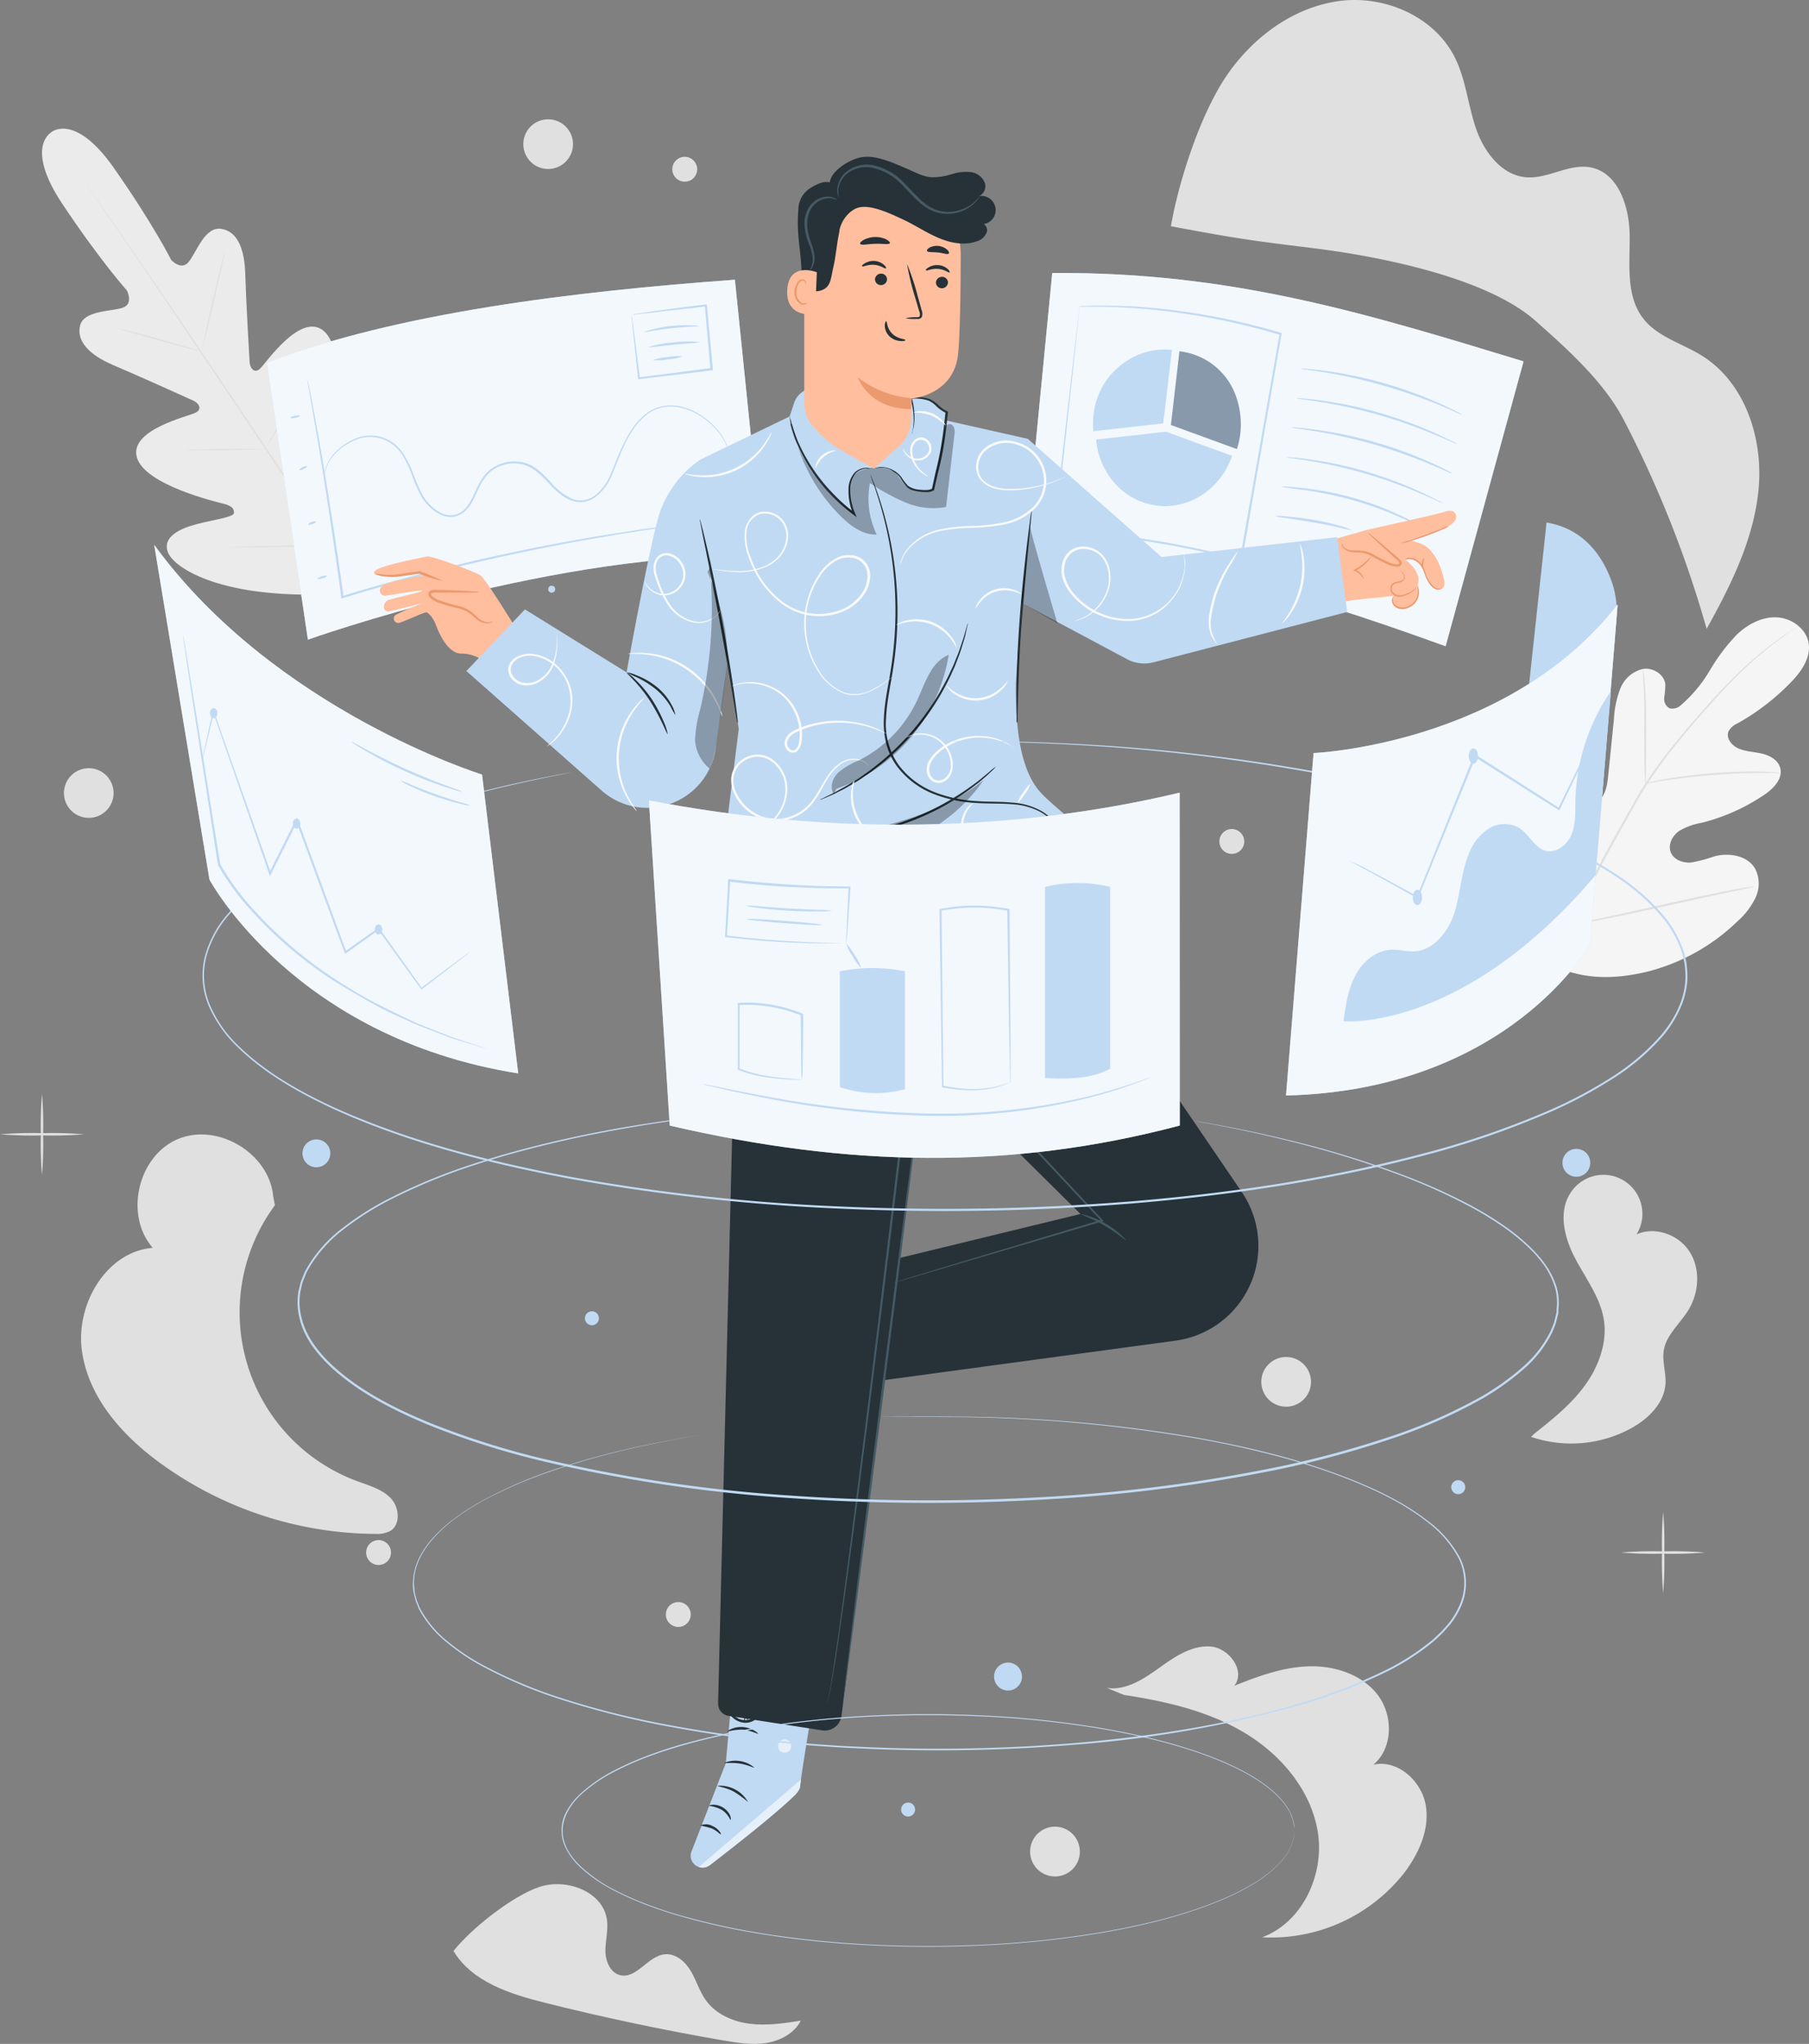<svg id="Layer_1" data-name="Layer 1" xmlns="http://www.w3.org/2000/svg" viewBox="0 0 414.53 468.07"><rect x="0" y="0" width="414.53" height="468.07" fill="#808080" stroke="none"/><g id="Background_Complete" data-name="Background Complete"><path d="M89.54,343.09c-2-2.1-5-2.9-7.67-3.9A41.21,41.21,0,0,1,63,276l-.41-2.11c-.93-9.86-12.83-16.92-21.93-13S28.47,278.27,35,285.75c-10.67.88-17.73,13-16.22,23.65S28,328.7,36.65,335a84.72,84.72,0,0,0,49.21,16.26,6.81,6.81,0,0,0,3.5-.63C91.86,349.19,91.54,345.2,89.54,343.09Z" transform="translate(0 0.01)" style="fill:#e0e0e0"/><path d="M386.89,300c2.45-4,2.8-9.35.31-13.31s-7.95-5.95-12.2-4a8.93,8.93,0,1,0-15.16-9.45c-2.84,4.39-1.34,10.28,1.1,14.91s5.79,9,6.59,14.13-1.2,10.68-4.36,15-7.37,7.7-11.54,11l-.79.76a28.66,28.66,0,0,0,23-2c3.92-2.17,7.55-5.76,7.81-10.23.14-2.5-.79-5-.41-7.48C381.75,305.75,385,303.11,386.89,300Z" transform="translate(0 0.01)" style="fill:#e0e0e0"/><path d="M171.84,463.44c-3.89-.48-7.79-2.18-10.08-5.36-1.46-2-2.17-4.52-3.44-6.68s-3.48-4.11-6-3.87c-3.86.38-6.47,5.72-10.24,4.78-2.26-.57-3.34-3.23-3.35-5.56s.66-4.66.37-7c-.81-6.51-9.17-9.71-15.41-7.67s-15.7,9.55-19.77,14.7c4.28,7.11,13,9.87,21.09,11.89q20.25,5.07,40.85,8.61c3.22.55,6.51,1.08,9.73.57s6.43-2.22,7.92-5.12C179.69,463.34,175.69,463.93,171.84,463.44Z" transform="translate(0 0.01)" style="fill:#e0e0e0"/><path d="M326.69,413.3c-1-5.56-6.54-10.46-12-9.18,4.56-3.76,4.59-11.32,1-16s-9.88-6.71-15.79-6.53-11.58,2.25-17.06,4.45c2.69-3.42-1.25-8.76-5.59-9s-8.23,2.47-11.76,5-7.59,5.16-11.89,4.49l4,1.62c9.65,1.46,19.38,3.71,27.73,8.75s15.24,13.26,16.68,22.91-3.64,20.45-12.79,23.83A38.79,38.79,0,0,0,321.69,429C325.13,424.5,327.69,418.85,326.69,413.3Z" transform="translate(0 0.01)" style="fill:#e0e0e0"/><path d="M9.62,269.1a85.07,85.07,0,0,1-.26-9.31,85.25,85.25,0,0,1,.26-9.32,82.82,82.82,0,0,1,.26,9.32A82.65,82.65,0,0,1,9.62,269.1Z" transform="translate(0 0.01)" style="fill:#e0e0e0"/><path d="M19.25,259.75a91,91,0,0,1-9.63.26A90.82,90.82,0,0,1,0,259.75a88.23,88.23,0,0,1,9.62-.26A88.41,88.41,0,0,1,19.25,259.75Z" transform="translate(0 0.01)" style="fill:#e0e0e0"/><path d="M381.11,364.84a82.65,82.65,0,0,1-.26-9.31,82.82,82.82,0,0,1,.26-9.32,85.25,85.25,0,0,1,.26,9.32A85.07,85.07,0,0,1,381.11,364.84Z" transform="translate(0 0.01)" style="fill:#e0e0e0"/><path d="M390.74,355.52a86,86,0,0,1-9.63.27,86,86,0,0,1-9.63-.27,91,91,0,0,1,9.63-.26A91,91,0,0,1,390.74,355.52Z" transform="translate(0 0.01)" style="fill:#e0e0e0"/><path d="M324.6,45.2a82.82,82.82,0,0,1-.26-9.32,82.65,82.65,0,0,1,.26-9.31,85.07,85.07,0,0,1,.26,9.31A85.25,85.25,0,0,1,324.6,45.2Z" transform="translate(0 0.01)" style="fill:#e0e0e0"/><path d="M334.23,35.88a88.41,88.41,0,0,1-9.63.26,88.41,88.41,0,0,1-9.63-.26,91,91,0,0,1,9.63-.26A91,91,0,0,1,334.23,35.88Z" transform="translate(0 0.01)" style="fill:#e0e0e0"/><circle cx="20.34" cy="181.61" r="5.69" style="fill:#e0e0e0"/><path d="M247.45,424a5.7,5.7,0,1,1-5.71-5.69h0a5.69,5.69,0,0,1,5.7,5.68Z" transform="translate(0 0.01)" style="fill:#e0e0e0"/><path d="M300.41,316.43a5.69,5.69,0,1,1-5.72-5.68,5.69,5.69,0,0,1,5.72,5.68Z" transform="translate(0 0.01)" style="fill:#e0e0e0"/><path d="M131.3,33a5.69,5.69,0,1,1-5.69-5.69A5.69,5.69,0,0,1,131.3,33Z" transform="translate(0 0.01)" style="fill:#e0e0e0"/><circle cx="155.43" cy="369.73" r="2.85" style="fill:#e0e0e0"/><path d="M89.6,355.52a2.85,2.85,0,1,1-2.86-2.84h0a2.84,2.84,0,0,1,2.85,2.83Z" transform="translate(0 0.01)" style="fill:#e0e0e0"/><path d="M159.76,38.75a2.85,2.85,0,1,1-2.85-2.85A2.86,2.86,0,0,1,159.76,38.75Z" transform="translate(0 0.01)" style="fill:#e0e0e0"/><path d="M285.12,192.69a2.85,2.85,0,1,1-2.85-2.85,2.86,2.86,0,0,1,2.85,2.85Z" transform="translate(0 0.01)" style="fill:#e0e0e0"/><path d="M11.82,30.25S5.48,33.52,14.36,46.8s14.7,19.68,14.7,19.68,1.67,3.13-1,4-8.89.59-9.72,4.11,2.07,6.66,7.58,9,17.33,7.66,18.41,8.16,2.21,1.89.46,2.76-15.25,3.91-13.42,10.24,18.21,10.18,20,10.64,2.28,1.13,2.25,2.08S49,119,45.15,120s-8,2.88-6.68,6.44,11.57,10.16,34.42,9.7l10.57-.9,4.68-9.58c8.77-21.1,6.35-33,3.53-35.59s-6.09.7-8.43,3.87-4.59,7.27-5.49,7-1.34-1-1.11-2.86S79.25,79.64,74,75.63,61,83.08,59.6,84.4s-2.33-.29-2.4-1.45-.83-14.28-1-20.2-1.85-9.83-5.56-10.36-5.62,5.36-7.38,7.55-4.07-.48-4.07-.48-3.84-7.76-13-20.87-14.55-8.26-14.55-8.26" transform="translate(0 0.01)" style="fill:#ebebeb"/><path d="M84.29,137.68c-6.66-9.65-18.2-27-28.2-41.87s-19-28.28-25.65-38L22.6,46.37C21.68,45,21,44,20.47,43.26c-.23-.36-.42-.63-.55-.82a1.73,1.73,0,0,1-.17-.29l.2.27.58.8,2.16,3.08c1.89,2.68,4.59,6.58,7.92,11.41,6.68,9.65,15.77,23,25.76,37.92s21.51,32.23,28.12,41.92" transform="translate(0 0.01)" style="fill:#e0e0e0"/><path d="M27,75.25a3.26,3.26,0,0,1,.76.12c.48.09,1.18.25,2,.46,1.71.4,4.07,1,6.65,1.76L43,79.5l2,.57a2.41,2.41,0,0,1,.73.24,3.26,3.26,0,0,1-.76-.12c-.48-.09-1.18-.25-2-.46-1.71-.43-4.06-1.08-6.65-1.82l-6.61-1.86-2-.56A3.36,3.36,0,0,1,27,75.25Z" transform="translate(0 0.01)" style="fill:#e0e0e0"/><path d="M46.39,79.55c-.08,0,1-4.93,2.4-11s2.64-10.92,2.72-10.9-1,4.94-2.4,11S46.48,79.57,46.39,79.55Z" transform="translate(0 0.01)" style="fill:#e0e0e0"/><path d="M60.69,103.05a3.06,3.06,0,0,1,.35-.7l1-1.86c.88-1.57,2.09-3.74,3.34-6.18s2.3-4.69,3-6.32l.89-1.94a3.24,3.24,0,0,1,.36-.69,3.2,3.2,0,0,1-.24.74c-.18.48-.45,1.15-.8,2-.69,1.66-1.72,3.93-3,6.38s-2.49,4.61-3.42,6.15c-.47.77-.86,1.38-1.14,1.8A3.74,3.74,0,0,1,60.69,103.05Z" transform="translate(0 0.01)" style="fill:#e0e0e0"/><path d="M42.27,103A2.93,2.93,0,0,1,43,103l2-.08c1.67,0,4-.09,6.5-.12s4.83,0,6.49,0h2a2.89,2.89,0,0,1,.72,0,2.93,2.93,0,0,1-.72.07l-2,.08c-1.67,0-4,.1-6.5.13s-4.83,0-6.49,0H43A3.47,3.47,0,0,1,42.27,103Z" transform="translate(0 0.01)" style="fill:#e0e0e0"/><path d="M52.27,125.38a5.62,5.62,0,0,1,.92-.08l2.52-.11c2.13-.08,5.07-.16,8.32-.23s6.19-.11,8.32-.13h2.53a7.06,7.06,0,0,1,.92,0,3.55,3.55,0,0,1-.92.09l-2.52.1c-2.13.08-5.07.16-8.32.23s-6.19.12-8.33.13H53.19A4.71,4.71,0,0,1,52.27,125.38Z" transform="translate(0 0.01)" style="fill:#e0e0e0"/><path d="M75.24,124.75a5.24,5.24,0,0,1,.42-.9l1.24-2.4c1-2,2.48-4.83,4-8s2.78-6,3.69-8.1l1.09-2.48a5.62,5.62,0,0,1,.43-.89,6.09,6.09,0,0,1-.31.94c-.23.6-.56,1.46-1,2.52-.86,2.11-2.11,5-3.62,8.16s-3,5.94-4.06,7.94c-.56,1-1,1.8-1.34,2.35A5.16,5.16,0,0,1,75.24,124.75Z" transform="translate(0 0.01)" style="fill:#e0e0e0"/><path d="M355.19,220.75c-11.27-9.83-12.34-25.93-10.32-40.09.33-2.37.34-4.9,1.7-6.86s4.14-3.1,6.15-1.87c1.67,1,2.22,3.15,3,5a14,14,0,0,0,5,5.91c1.43.95,3.25,1.63,4.83,1,2.17-.9,2.71-3.7,2.95-6.07q.67-6.6,1.34-13.2a22,22,0,0,1,1.47-6.93,7.37,7.37,0,0,1,5.13-4.45c2.31-.39,4.95,1.21,5.17,3.57a20.7,20.7,0,0,1-.25,2.94,2.48,2.48,0,0,0,1.2,2.49,2.85,2.85,0,0,0,2.71-.8,31.69,31.69,0,0,0,6.55-7.9,43.86,43.86,0,0,1,6.2-8.2c2.49-2.36,5.77-4.09,9.17-3.92s6.77,2.65,7.27,6-1.81,6.59-4.21,9a52.69,52.69,0,0,1-12.09,9.27,4.44,4.44,0,0,0-2.05,1.78c-.68,1.52.64,3.24,2.14,3.92,1.69.78,3.62.8,5.44,1.22s3.72,1.44,4.23,3.25c.71,2.52-1.58,4.83-3.75,6.27A45.3,45.3,0,0,1,390,188.4a15.22,15.22,0,0,0-5.22,1.88c-1.53,1.06-2.61,3.09-1.94,4.85s2.78,2.52,4.64,2.38a33.41,33.41,0,0,0,5.39-1.42c3.37-.88,7.53-.2,9.31,2.82a7.53,7.53,0,0,1,.08,6.69,17.32,17.32,0,0,1-4.2,5.45,45.76,45.76,0,0,1-20.84,11.52c-7.8,1.8-14.85,1.75-22-1.79" transform="translate(0 0.01)" style="fill:#f5f5f5"/><path d="M359.82,212.22a211.72,211.72,0,0,1,10.87-21.86l3.14-5.58c1-1.83,2.06-3.64,3.17-5.36a108.25,108.25,0,0,1,7-9.48c2.36-2.9,4.7-5.58,6.91-8.06s4.33-4.75,6.34-6.74a84.91,84.91,0,0,1,10.17-8.68c1.28-.92,2.3-1.61,3-2.06l.79-.52.28-.16a1.22,1.22,0,0,1-.25.2l-.77.55c-.68.48-1.68,1.19-2.94,2.13a90.2,90.2,0,0,0-10.06,8.76c-2,2-4.08,4.28-6.28,6.76s-4.53,5.17-6.87,8.08a105,105,0,0,0-6.91,9.46c-1.1,1.7-2.12,3.5-3.15,5.34l-3.14,5.58a219,219,0,0,0-10.85,21.8" transform="translate(0 0.01)" style="fill:#e0e0e0"/><path d="M377.1,179.42a5.58,5.58,0,0,1-.12-1c-.06-.67-.1-1.63-.14-2.83-.08-2.38-.08-5.68-.07-9.31s0-6.93-.14-9.31c-.06-1.19-.11-2.15-.16-2.81a5.57,5.57,0,0,1,0-1,4.9,4.9,0,0,1,.19,1c.1.66.2,1.62.29,2.81.2,2.38.3,5.68.28,9.33s0,6.83-.06,9.31v2.82A5.5,5.5,0,0,1,377.1,179.42Z" transform="translate(0 0.01)" style="fill:#e0e0e0"/><path d="M408,177a6.22,6.22,0,0,1-1.22,0h-3.33c-2.81,0-6.69.14-11,.48s-8.14.82-10.92,1.25c-1.39.2-2.51.4-3.29.53a7,7,0,0,1-1.21.16,6.09,6.09,0,0,1,1.18-.33c.77-.18,1.89-.43,3.28-.67,2.77-.51,6.64-1,10.93-1.38a109.15,109.15,0,0,1,11-.35c1.41,0,2.55.1,3.34.17A5.75,5.75,0,0,1,408,177Z" transform="translate(0 0.01)" style="fill:#e0e0e0"/><path d="M360.25,211.75a1.71,1.71,0,0,1-.17-.39c-.1-.31-.24-.69-.4-1.15-.34-1-.8-2.47-1.34-4.29-1.09-3.63-2.44-8.69-3.85-14.3s-2.71-10.69-3.72-14.34c-.49-1.77-.9-3.23-1.21-4.32-.13-.47-.23-.86-.32-1.18a2.1,2.1,0,0,1-.09-.42,1.18,1.18,0,0,1,.17.4l.4,1.15c.35,1,.81,2.47,1.35,4.28,1.09,3.64,2.43,8.7,3.84,14.31s2.71,10.68,3.72,14.34c.5,1.77.91,3.23,1.21,4.32l.33,1.17A1.2,1.2,0,0,1,360.25,211.75Z" transform="translate(0 0.01)" style="fill:#e0e0e0"/><path d="M402,203.06a3.31,3.31,0,0,1-.42.12l-1.21.26-4.47.94c-3.77.79-9,1.94-14.71,3.21s-10.95,2.39-14.74,3.1c-1.9.35-3.43.63-4.5.79l-1.23.19a1,1,0,0,1-.43,0l.42-.12,1.21-.26,4.47-.94c3.77-.79,9-1.94,14.71-3.22S392,204.75,395.8,204c1.9-.36,3.43-.63,4.5-.79l1.23-.19A1,1,0,0,1,402,203.06Z" transform="translate(0 0.01)" style="fill:#e0e0e0"/><path d="M268.32,51.75c1.81-10.42,6.78-25.65,12.73-34.39S296.17,1.75,306.69.25s22,3.5,26.7,12.93c2.53,5.07,3,10.91,4.84,16.26s5.88,10.72,11.53,11.15c5,.39,9.83-3.22,14.75-2.26,6.42,1.25,8.89,9.15,8.93,15.68s-.9,13.79,3.12,18.94c3.28,4.22,8.91,5.67,13.44,8.5,9.81,6.12,14,18.75,13,30.27S396.7,133.9,391.07,144a252.68,252.68,0,0,0-19-47.88c-4.55-8.72-12.86-16.13-20.21-22.66-11.29-10-36.06-14.81-51.05-16.65s-17.63-2.24-32.46-5" transform="translate(0 0.01)" style="fill:#e0e0e0"/></g><g id="Back_Screens" data-name="Back Screens"><path d="M168.4,64.05c-37.07,2.69-77.55,7.6-107.23,19l9.38,63.43s57.52-20.59,104.33-19.16Z" transform="translate(0 0.01)" style="fill:#c1daf3"/><g style="opacity:0.8"><path d="M168.4,64.05c-37.07,2.69-77.55,7.6-107.23,19l9.38,63.43s57.52-20.59,104.33-19.16Z" transform="translate(0 0.01)" style="fill:#fff"/></g><path d="M165.69,119l-.36.06-1.05.15-4,.5c-1.76.21-3.91.47-6.4.83s-5.33.72-8.45,1.24a493.09,493.09,0,0,0-48.43,10c-6.5,1.68-12.77,3.41-18.5,5.21l-.29.08v-.29c-2-14.54-3.94-27.08-5.43-36-.76-4.42-1.37-8-1.79-10.41-.21-1.19-.37-2.12-.49-2.78a3.66,3.66,0,0,0-.11-.72,1,1,0,0,1,0-.25,1.09,1.09,0,0,1,.07.24,4,4,0,0,0,.16.71c.13.66.32,1.58.57,2.77.48,2.41,1.15,5.94,1.93,10.38,1.58,8.88,3.58,21.42,5.62,36l-.33-.2c5.75-1.82,12-3.56,18.53-5.24a470.6,470.6,0,0,1,48.5-9.82c3.13-.49,6-.82,8.47-1.15s4.65-.57,6.41-.75l4.06-.41,1.06-.09A1,1,0,0,1,165.69,119Z" transform="translate(0 0.01)" style="fill:#c1daf3"/><path d="M167,103.53s-.14-.44-.43-1.27A13.22,13.22,0,0,0,164.65,99a16.51,16.51,0,0,0-4.5-3.95c-.48-.32-1.05-.56-1.6-.85a14.45,14.45,0,0,0-1.81-.65,10,10,0,0,0-4.13-.4,8.69,8.69,0,0,0-4.2,1.65,14.24,14.24,0,0,0-3.36,3.65c-2,2.89-3.21,6.41-4.71,10.06a12.43,12.43,0,0,1-3.49,5,6.54,6.54,0,0,1-2.89,1.39,5.87,5.87,0,0,1-3.26-.38c-4.22-1.67-6.1-6.54-10.37-8A8.34,8.34,0,0,0,114,107a7.92,7.92,0,0,0-2.51,1.94,13.22,13.22,0,0,0-1.67,2.68c-.95,1.88-1.67,4-3.28,5.45a4.86,4.86,0,0,1-2.88,1.29,5.77,5.77,0,0,1-3-.64,10.93,10.93,0,0,1-4.14-4.07,35.24,35.24,0,0,1-2.19-5,23.41,23.41,0,0,0-2.17-4.51,9,9,0,0,0-3.31-3.08,8.6,8.6,0,0,0-7.6-.22,13,13,0,0,0-4.83,3.48,9.4,9.4,0,0,0-1.81,3.31c-.26.83-.29,1.3-.33,1.29a5.37,5.37,0,0,1,.23-1.32,9,9,0,0,1,1.75-3.41,13.1,13.1,0,0,1,4.87-3.62,8.87,8.87,0,0,1,7.89.17A9.33,9.33,0,0,1,92.5,104a23.65,23.65,0,0,1,2.23,4.58,36.55,36.55,0,0,0,2.19,4.91,10.29,10.29,0,0,0,4,3.88,5.27,5.27,0,0,0,2.75.59,4.43,4.43,0,0,0,2.59-1.18c1.48-1.35,2.2-3.39,3.15-5.3a13.5,13.5,0,0,1,1.74-2.8,8.4,8.4,0,0,1,2.67-2.06,8.89,8.89,0,0,1,6.73-.55c2.27.75,3.9,2.5,5.41,4.08a15.18,15.18,0,0,0,5,4,5.41,5.41,0,0,0,3,.35,6.09,6.09,0,0,0,2.67-1.28,12.17,12.17,0,0,0,3.36-4.8c1.49-3.61,2.8-7.18,4.8-10.11a14.08,14.08,0,0,1,3.48-3.74,9.08,9.08,0,0,1,4.39-1.69,10.24,10.24,0,0,1,4.26.45,15.23,15.23,0,0,1,1.85.69,17.29,17.29,0,0,1,6.13,5,12.72,12.72,0,0,1,1.85,3.37,8.64,8.64,0,0,1,.26,1A1.23,1.23,0,0,1,167,103.53Z" transform="translate(0 0.01)" style="fill:#c1daf3"/><path d="M68.74,95.2c0,.14-.46.35-1.08.47s-1.15.1-1.17,0,.45-.35,1.07-.47S68.69,95.06,68.74,95.2Z" transform="translate(0 0.01)" style="fill:#c1daf3"/><path d="M70.38,106.75c.06.14-.3.43-.81.67s-1,.32-1,.19.31-.42.82-.66S70.32,106.65,70.38,106.75Z" transform="translate(0 0.01)" style="fill:#c1daf3"/><path d="M72.43,119.44c0,.14-.33.39-.84.57s-1,.21-1,.08.33-.39.84-.57S72.38,119.31,72.43,119.44Z" transform="translate(0 0.01)" style="fill:#c1daf3"/><path d="M74.89,131.88c0,.14-.39.4-1,.57s-1.06.22-1.1.08.38-.39.94-.57S74.84,131.75,74.89,131.88Z" transform="translate(0 0.01)" style="fill:#c1daf3"/><path d="M144.8,72.11a5.06,5.06,0,0,1,1.21-.28l3.45-.52c3-.42,7.21-1,12.26-1.59H162V70c.39,4.26.85,9.16,1.33,14.36v.47H163l-16.57,2h-.23v-.22c-.46-4.35-.85-8-1.13-10.59-.12-1.22-.21-2.19-.29-2.93a8.39,8.39,0,0,1-.06-1,9.38,9.38,0,0,1,.18,1.06c.11.74.24,1.73.41,3,.33,2.58.78,6.16,1.33,10.46l-.25-.2L163,84.26l-.23.28v-.21c-.46-5.2-.89-10.11-1.27-14.37l.26.21Z" transform="translate(0 0.01)" style="fill:#c1daf3"/><path d="M160.2,74.63c0,.16-2.85.15-6.33.53s-6.27,1-6.31.81A30.75,30.75,0,0,1,160.2,74.63Z" transform="translate(0 0.01)" style="fill:#c1daf3"/><path d="M160.38,78.35c0,.15-2.66.25-5.91.57s-5.89.72-5.92.57a23.4,23.4,0,0,1,5.87-1.09A22.87,22.87,0,0,1,160.38,78.35Z" transform="translate(0 0.01)" style="fill:#c1daf3"/><path d="M156.41,81.59a10.83,10.83,0,0,1-3.38.69,11.61,11.61,0,0,1-3.43.18,11.43,11.43,0,0,1,3.37-.69A11.68,11.68,0,0,1,156.41,81.59Z" transform="translate(0 0.01)" style="fill:#c1daf3"/><path d="M349.12,82.75c-36.3-11.06-66.93-20.51-108-20.25l-6.28,64.63c42.71,3.78,57,6.58,96.42,20.85Z" transform="translate(0 0.01)" style="fill:#c1daf3"/><g style="opacity:0.8"><path d="M349.12,82.75c-36.3-11.06-66.93-20.51-108-20.25l-6.28,64.63c42.71,3.78,57,6.58,96.42,20.85Z" transform="translate(0 0.01)" style="fill:#fff"/></g><path d="M266.94,93.82l1.6-13.71a16.06,16.06,0,0,0-11.19,3.1,16.81,16.81,0,0,0-6.88,13.54,19.08,19.08,0,0,0,.05,2h0l16-1.8Z" transform="translate(0 0.01)" style="fill:#c1daf3"/><path d="M283.49,91.58a15.51,15.51,0,0,0-11.41-10.83l-.48-.1-.31-.07-.94-.14h-.08l-1.58,13.65-.38,3.22,15.12,5.52h0a17.63,17.63,0,0,0,.78-3.51A18.94,18.94,0,0,0,283.49,91.58Z" transform="translate(0 0.01)" style="fill:#c1daf3"/><g style="opacity:0.3"><path d="M283.49,91.58a15.51,15.51,0,0,0-11.41-10.83l-.48-.1-.31-.07-.94-.14h-.08l-1.58,13.65-.38,3.22,15.12,5.52h0a17.63,17.63,0,0,0,.78-3.51A18.94,18.94,0,0,0,283.49,91.58Z" transform="translate(0 0.01)"/></g><path d="M267.17,98.85l-16,1.8c.67,7.76,6.33,14.19,13.93,15.13s14.73-4,17.23-11.4l-15.12-5.52" transform="translate(0 0.01)" style="fill:#c1daf3"/><path d="M335.09,95a8.66,8.66,0,0,1-1.41-.57c-.89-.41-2.19-1-3.81-1.65A114.94,114.94,0,0,0,317,88.29a116.88,116.88,0,0,0-13.34-3c-1.72-.28-3.13-.48-4.1-.61a7.6,7.6,0,0,1-1.5-.26,9.79,9.79,0,0,1,1.53.06c1,.07,2.39.22,4.13.45A96.13,96.13,0,0,1,330,92.43c1.6.72,2.88,1.34,3.75,1.8A9.87,9.87,0,0,1,335.09,95Z" transform="translate(0 0.01)" style="fill:#c1daf3"/><path d="M334,101.75a10.19,10.19,0,0,1-1.41-.58c-.89-.4-2.19-1-3.81-1.64a113.38,113.38,0,0,0-26.22-7.48c-1.72-.28-3.13-.48-4.1-.61a10.69,10.69,0,0,1-1.5-.26,7.84,7.84,0,0,1,1.53.06c1,.06,2.39.21,4.13.44A96.11,96.11,0,0,1,316,94.5a98.26,98.26,0,0,1,12.89,4.69c1.6.72,2.88,1.34,3.75,1.8A7.53,7.53,0,0,1,334,101.75Z" transform="translate(0 0.01)" style="fill:#c1daf3"/><path d="M332.89,108.52a8.66,8.66,0,0,1-1.41-.57c-.89-.4-2.19-1-3.81-1.65a119.26,119.26,0,0,0-12.88-4.55,121.82,121.82,0,0,0-13.34-3c-1.72-.27-3.12-.48-4.1-.61a7.6,7.6,0,0,1-1.5-.26,9.79,9.79,0,0,1,1.53.06c1,.07,2.39.22,4.13.45a96.78,96.78,0,0,1,26.31,7.51c1.6.72,2.88,1.34,3.75,1.8A7.47,7.47,0,0,1,332.89,108.52Z" transform="translate(0 0.01)" style="fill:#c1daf3"/><path d="M330.69,115.27a11,11,0,0,1-1.37-.57c-.86-.41-2.12-1-3.68-1.64a108,108,0,0,0-25.44-7.49c-1.68-.28-3-.48-4-.61a8.13,8.13,0,0,1-1.46-.26,7.41,7.41,0,0,1,1.49.06c.95.06,2.32.21,4,.45a91.11,91.11,0,0,1,13,2.82,92.86,92.86,0,0,1,12.51,4.72c1.55.72,2.79,1.34,3.62,1.8A7.65,7.65,0,0,1,330.69,115.27Z" transform="translate(0 0.01)" style="fill:#c1daf3"/><path d="M325.91,120.65a8.08,8.08,0,0,1-1.23-.49l-3.31-1.47a80.59,80.59,0,0,0-22.82-6.51l-3.59-.5a8.36,8.36,0,0,1-1.31-.23,5.92,5.92,0,0,1,1.33,0c.86,0,2.09.16,3.61.33a69.57,69.57,0,0,1,22.93,6.54c1.39.66,2.49,1.22,3.25,1.63A6.34,6.34,0,0,1,325.91,120.65Z" transform="translate(0 0.01)" style="fill:#c1daf3"/><path d="M309.78,121.41a17.63,17.63,0,0,1-2.58-.53c-1.58-.37-3.77-.85-6.21-1.26s-4.67-.73-6.28-1a16.25,16.25,0,0,1-2.6-.45,12.26,12.26,0,0,1,2.64.08c1.63.14,3.87.38,6.33.81a57,57,0,0,1,6.21,1.42A11.67,11.67,0,0,1,309.78,121.41Z" transform="translate(0 0.01)" style="fill:#c1daf3"/><path d="M247.37,70.12l.84-.05,2.5-.08c2.2,0,5.4,0,9.48.21a151.3,151.3,0,0,1,33.3,6l.18.06v.19c-2.5,14.33-5.48,31.36-8.66,49.58-.13.74-.26,1.48-.39,2.2v.28l-.28-.07a215.3,215.3,0,0,0-22.23-4.59c-7.17-1.1-14-1.88-20.38-2.28h-.25v-.24c1.75-15.29,3.22-28.09,4.25-37.1.52-4.46.94-8,1.22-10.4.14-1.18.26-2.09.33-2.73a4.85,4.85,0,0,1,.09-.7c0-.18,0-.23,0-.22a1,1,0,0,1,0,.25,3,3,0,0,1-.07.72c-.06.65-.16,1.58-.28,2.78-.25,2.44-.63,6-1.1,10.46-1,9-2.36,21.75-4,37l-.22-.25c6.39.38,13.25,1.15,20.43,2.24A216.93,216.93,0,0,1,284.42,128l-.32.21c.13-.72.26-1.46.39-2.2,3.21-18.22,6.21-35.24,8.73-49.56l.15.25a154.64,154.64,0,0,0-33.18-6.13c-4.06-.27-7.28-.34-9.44-.33h-3.36Z" transform="translate(0 0.01)" style="fill:#c1daf3"/></g><g id="Character"><polyline points="207.74 202.2 243.14 210.04 248.55 202.2 247.67 192.11 242.29 187.19 223.75 187.19 206.44 202.78" style="fill:#c1daf3"/><g style="opacity:0.3"><polyline points="207.74 202.2 243.14 210.04 248.55 202.2 247.67 192.11 242.29 187.19 223.75 187.19 206.44 202.78"/></g><path d="M261.69,129.29l44.69-6,7-2s16.11-3.54,17.61-4.08c1.74-.62,2.46.07,2.64.72.29,1-.69,2.17-2.17,2.75-.5.2-8.67,3-8.67,3a20.27,20.27,0,0,1,2.76.8c1.95.66,3.82,3.18,4.76,6.12s.95,3.84-.18,4.26a1.57,1.57,0,0,1-1.3-.18,3.1,3.1,0,0,1-1.34-1.68c-1.57-4.69-4.5-5.06-4.5-5.06l-.92.26s3,2.11,3,4.67a2.88,2.88,0,0,1-.24,1.09,3.88,3.88,0,0,1-2.38,4.93,3.84,3.84,0,0,1-1.93.16c-.64-.12-1.34-.5-1.43-1.14a1.92,1.92,0,0,1,.21-1,4.64,4.64,0,0,0,.16-.53l-2.68.37s-6.07.5-8.68,1l-41.84,12.6a10.83,10.83,0,0,1-13.52-7.22s0-.11-.05-.16h0a10.83,10.83,0,0,1,7.48-13.37A11.38,11.38,0,0,1,261.69,129.29Z" transform="translate(0 0.01)" style="fill:#ffbe9d"/><path d="M307.43,124.41a2.24,2.24,0,0,0,1.93,1.78c.92.19,1.88.07,2.81.19,2.78.38,4.95,2.91,7.74,3.15.39,0,.89,0,1-.42s-.19-.67-.46-.91l-7-6.17" transform="translate(0 0.01)" style="fill:#ffbe9d"/><path d="M313.48,122a5.33,5.33,0,0,1,.82.59c.5.41,1.23,1,2.11,1.76L319.5,127l.88.77c.27.27.73.5.81,1.14a.78.78,0,0,1-.48.74,1.6,1.6,0,0,1-.75.12,5.5,5.5,0,0,1-1.34-.27,36,36,0,0,1-4.47-2.26,7,7,0,0,0-2-.66c-.65-.1-1.29-.08-1.87-.12a3.31,3.31,0,0,1-2.55-1.1,1.23,1.23,0,0,1-.31-1,3,3,0,0,0,.47.84,3.13,3.13,0,0,0,2.4.86q1,0,1.92.06a7.68,7.68,0,0,1,2.14.65,40.49,40.49,0,0,0,4.42,2.21,6.17,6.17,0,0,0,1.21.24c.39,0,.72-.11.68-.31a2,2,0,0,0-.62-.78l-.88-.78-3-2.74-2-1.88C313.69,122.32,313.45,122.06,313.48,122Z" transform="translate(0 0.01)" style="fill:#eb996e"/><path d="M322,128.14a3.74,3.74,0,0,1,1.76,0,2.92,2.92,0,0,1,1.53,1,7.22,7.22,0,0,1,1.1,2.09,12,12,0,0,0,1,2.22,3.87,3.87,0,0,0,1.46,1.41,1.5,1.5,0,0,0,1.37,0c.29-.15.4-.3.39-.31s-.16.08-.44.19a1.51,1.51,0,0,1-1.21-.12,3.94,3.94,0,0,1-1.3-1.36,12.72,12.72,0,0,1-1-2.19,7.45,7.45,0,0,0-1.18-2.16,3.1,3.1,0,0,0-1.71-1.09,2.89,2.89,0,0,0-1.37,0A2.42,2.42,0,0,0,322,128.14Z" transform="translate(0 0.01)" style="fill:#eb996e"/><path d="M332.08,120.45a8.45,8.45,0,0,0-1.63.55l-3.88,1.43-3.88,1.37a8.37,8.37,0,0,0-1.6.61,8,8,0,0,0,1.68-.38c1-.29,2.42-.73,3.94-1.28s2.89-1.09,3.86-1.52A7.2,7.2,0,0,0,332.08,120.45Z" transform="translate(0 0.01)" style="fill:#eb996e"/><path d="M320.86,130.63s.12.16.35.41a1.6,1.6,0,0,1,.51,1.23.86.86,0,0,1-.53.66,5.1,5.1,0,0,1-1.08.3,1.9,1.9,0,0,0-1.21.64,1.67,1.67,0,0,0-.2,1.47,1.87,1.87,0,0,0,1,1.08,2.29,2.29,0,0,0,1.34.2,7.39,7.39,0,0,0,2.07-.77,4.57,4.57,0,0,0,1.2-.89,1.08,1.08,0,0,0,.28-.47,4.36,4.36,0,0,1-.38.37,5.08,5.08,0,0,1-1.21.77,7.88,7.88,0,0,1-2,.68,1.84,1.84,0,0,1-2-1.07,1.31,1.31,0,0,1,.14-1.17,1.62,1.62,0,0,1,1-.53,4.58,4.58,0,0,0,1.14-.36,1.13,1.13,0,0,0,.64-.88,1.69,1.69,0,0,0-.65-1.36A2,2,0,0,0,320.86,130.63Z" transform="translate(0 0.01)" style="fill:#eb996e"/><path d="M319.9,136.2a.76.76,0,0,0-.44.21,1.49,1.49,0,0,0-.5,1.24,2,2,0,0,0,1.19,1.59,3.26,3.26,0,0,0,2.42,0,3.91,3.91,0,0,0,1.93-1.47,3.75,3.75,0,0,0,.65-1.86,3.28,3.28,0,0,0-.15-1.32,1,1,0,0,0-.2-.44,6.69,6.69,0,0,1,.11,1.73,3.71,3.71,0,0,1-2.45,3,3,3,0,0,1-2.18,0,1.76,1.76,0,0,1-1.08-1.32,1.43,1.43,0,0,1,.35-1.12C319.75,136.29,319.92,136.23,319.9,136.2Z" transform="translate(0 0.01)" style="fill:#eb996e"/><path d="M312.47,132.53a1.63,1.63,0,0,0-.29-.78,3.28,3.28,0,0,0-1.63-1.33v.3a9,9,0,0,0,3.8-3.45,19,19,0,0,1-3,2.6,11.3,11.3,0,0,1-1,.56l-.34.18.36.12a3.44,3.44,0,0,1,1.57,1.14C312.31,132.26,312.42,132.54,312.47,132.53Z" transform="translate(0 0.01)" style="fill:#eb996e"/><path d="M326.38,127.75c-.06-.06-.53.46-.59,1.29s.34,1.4.42,1.35-.13-.61-.07-1.33S326.47,127.81,326.38,127.75Z" transform="translate(0 0.01)" style="fill:#eb996e"/><path d="M117.87,143.3s-6.52-10.57-7.68-11.47-11.49-4.68-12.37-4.4-13.4,2.41-12,3.9S96,131.2,96,131.2l1.18.59S89.62,133,88,133.91s-1,2.63.43,2.49,7.93-1.41,8.32-1.14-7.13,1.77-7.94,2.24c-1.09.65-1.2,2.58.18,2.49.81-.06,7.9-1.89,7.9-1.89a60.51,60.51,0,0,0-6.14,2.66,1,1,0,0,0,1,1.76c.84-.18,4.81-2.08,5.93-2.32,0,0,1,.28,2,2.4.44,1,2.46,7.15,6.15,7.07,3.27-.07,6.48,2.62,6.48,2.62Z" transform="translate(0 0.01)" style="fill:#ffbe9d"/><path d="M85.88,131.36a5.67,5.67,0,0,0,2.28.63,13.09,13.09,0,0,0,2.58.11c1-.11,2-.25,3.1-.41l2.34-.34H96a32.83,32.83,0,0,0,5.4,1.69,35.15,35.15,0,0,0-5.21-2.22h-.14l-2.32.31-3.07.45a17.38,17.38,0,0,1-2.5,0C86.78,131.48,85.9,131.27,85.88,131.36Z" transform="translate(0 0.01)" style="fill:#eb996e"/><path d="M113,142.05a2.51,2.51,0,0,1-2.91,0c-.89-.54-1.58-1.36-2.43-2-2.54-1.8-6.21-1.37-8.67-3.29-.34-.26-.68-.7-.49-1.09s.66-.4,1.07-.39l10.31.24" transform="translate(0 0.01)" style="fill:#ffbe9d"/><path d="M109.86,135.56a4.63,4.63,0,0,0-1.11-.14c-.72,0-1.76-.11-3-.16l-4.51-.18H99.93a2,2,0,0,0-1.51.32.88.88,0,0,0-.17,1,1.79,1.79,0,0,0,.52.67,7.08,7.08,0,0,0,1.29.79,39.8,39.8,0,0,0,5.35,1.53,7.86,7.86,0,0,1,2.11,1c.6.41,1.1.91,1.61,1.32a3.65,3.65,0,0,0,2.9,1,1.39,1.39,0,0,0,1-.56,3.2,3.2,0,0,1-1,.34,3.61,3.61,0,0,1-2.6-1.12c-.47-.41-1-.93-1.6-1.4a8.07,8.07,0,0,0-2.23-1.08,45.73,45.73,0,0,1-5.25-1.54,6.16,6.16,0,0,1-1.18-.71c-.33-.27-.49-.64-.31-.78a2.15,2.15,0,0,1,1.09-.16h8.82A4.46,4.46,0,0,0,109.86,135.56Z" transform="translate(0 0.01)" style="fill:#eb996e"/><path d="M168.69,377.53l-2.37,26.22L158.45,424a2.7,2.7,0,0,0,1.54,3.49l.17.06h0a2.7,2.7,0,0,0,2.44-.42c4.43-3.37,20.66-15.87,20.73-17.8.08-2.23,4.36-27.54,4.36-27.54Z" transform="translate(0 0.01)" style="fill:#c1daf3"/><g style="opacity:0.6"><path d="M160.16,427.52l23.37-20-.12,1.11a4.1,4.1,0,0,1-1.26,2.51c-1.88,1.76-7.19,6.52-19.47,16a2.68,2.68,0,0,1-2.52.41Z" transform="translate(0 0.01)" style="fill:#fff"/></g><g style="opacity:0.6"><path d="M179.12,398.48a1.64,1.64,0,0,0-.68,2.07,1.56,1.56,0,0,0,2,.69,1.71,1.71,0,0,0,.72-2.19,1.63,1.63,0,0,0-2.21-.49" transform="translate(0 0.01)" style="fill:#fff"/></g><path d="M167.45,416.75c-.16.06-.59-1.38-2.07-2.3a8.21,8.21,0,0,0-2.94-.92c0-.06.34-.23,1-.25a4.17,4.17,0,0,1,2.3.69,4.09,4.09,0,0,1,1.57,1.8C167.52,416.37,167.51,416.75,167.45,416.75Z" transform="translate(0 0.01)" style="fill:#263238"/><path d="M165.18,420.06c-.13.1-.88-.85-2.19-1.39a23.58,23.58,0,0,0-2.51-.62,3,3,0,0,1,2.74.09C164.69,418.75,165.33,420,165.18,420.06Z" transform="translate(0 0.01)" style="fill:#263238"/><path d="M171.43,412.67a26.9,26.9,0,0,0-3.24-2.37c-1.94-1.05-3.79-1.17-3.77-1.35a7.39,7.39,0,0,1,7,3.72Z" transform="translate(0 0.01)" style="fill:#263238"/><path d="M172.82,404.75c-.09.15-1.46-.62-3.34-.9s-3.41,0-3.45-.17A6.72,6.72,0,0,1,172.82,404.75Z" transform="translate(0 0.01)" style="fill:#263238"/><path d="M173.69,397.08a13,13,0,0,0-3.45-1,13.41,13.41,0,0,0-3.57.47c0-.06.28-.35.93-.63a5.73,5.73,0,0,1,2.68-.42,5.94,5.94,0,0,1,2.59.83C173.49,396.68,173.76,397,173.69,397.08Z" transform="translate(0 0.01)" style="fill:#263238"/><path d="M170.48,394.59a2.25,2.25,0,0,1,.08-1,6.89,6.89,0,0,1,1.08-2.5,3.17,3.17,0,0,1,1.47-1.31,1.11,1.11,0,0,1,1.19.38,1.78,1.78,0,0,1,.28,1.23,3.82,3.82,0,0,1-3.72,3.13,4.42,4.42,0,0,1-4.06-2.79,1.55,1.55,0,0,1,.07-1.28A1.07,1.07,0,0,1,168,390a3.67,3.67,0,0,1,1.62,1.09,7.72,7.72,0,0,1,1.56,2.24,2.46,2.46,0,0,1,.3.95,12.44,12.44,0,0,0-2.14-2.9,3.47,3.47,0,0,0-1.44-.91.57.57,0,0,0-.64.23,1,1,0,0,0,0,.84,3.93,3.93,0,0,0,3.54,2.38,3.31,3.31,0,0,0,3.2-2.61,1.29,1.29,0,0,0-.16-.86.57.57,0,0,0-.65-.22,2.73,2.73,0,0,0-1.27,1.08A10.24,10.24,0,0,0,170.48,394.59Z" transform="translate(0 0.01)" style="fill:#263238"/><path d="M192.83,392.92l19.63-155.45-6.28-36.14-37,2-4.63,186.72a2.83,2.83,0,0,0,2.3,2.87l21.56,3.33a3.87,3.87,0,0,0,4.41-3.24S192.83,393,192.83,392.92Z" transform="translate(0 0.01)" style="fill:#263238"/><path d="M211.89,242.68,247.6,278l-51.37,12.49,3.65,25.92L269.42,307a21.92,21.92,0,0,0,14.8-8.89h0a21.88,21.88,0,0,0,.34-25.12l-54.18-79.52-24.2,7.89Z" transform="translate(0 0.01)" style="fill:#263238"/><path d="M209.92,233.69a20.21,20.21,0,0,1,1.24,4.44,19.46,19.46,0,0,1,.73,4.55,21.37,21.37,0,0,1-1.24-4.44A20.66,20.66,0,0,1,209.92,233.69Z" transform="translate(0 0.01)" style="fill:#455a64"/><path d="M204.69,293.75l.85-.28,2.5-.78,9.58-2.91,34.86-10.48-.09.33L209.53,234l.45-.14c-.85,7.17-1.74,14.66-2.64,22.3-4.42,37-8.58,70.52-11.79,94.74-1.6,12.11-3,21.9-4,28.66-.57,3.36-1,6-1.34,7.75-.18.87-.33,1.53-.43,2s-.16.68-.16.68a3.26,3.26,0,0,1,.11-.69c.11-.45.22-1.14.38-2,.36-1.76.7-4.39,1.24-7.76,1-6.77,2.32-16.56,3.86-28.68,3.13-24.22,7.22-57.73,11.64-94.75.91-7.64,1.8-15.13,2.65-22.3l.06-.55.38.4,42.75,45.73.22.24-.31.09L217.69,290l-9.62,2.81-2.51.72A2.79,2.79,0,0,1,204.69,293.75Z" transform="translate(0 0.01)" style="fill:#455a64"/><path d="M193.16,390c-.14,0,3.94-33,9.11-73.69s9.48-73.64,9.62-73.62-3.93,33-9.1,73.69S193.31,390,193.16,390Z" transform="translate(0 0.01)" style="fill:#455a64"/><path d="M206.1,217.24a12,12,0,0,1,.82,2.41c.44,1.5,1,3.61,1.5,5.95s.89,4.48,1.12,6a11.31,11.31,0,0,1,.25,2.53,13.11,13.11,0,0,1-.61-2.47c-.37-1.71-.8-3.74-1.27-6s-1-4.26-1.34-6A11.77,11.77,0,0,1,206.1,217.24Z" transform="translate(0 0.01)" style="fill:#455a64"/><path d="M208.39,214.19a1.41,1.41,0,0,1,1.45-.16,1.7,1.7,0,0,1,1.08,1.28,1.85,1.85,0,0,1-.81,1.9,1.79,1.79,0,0,1-2-.21,1.53,1.53,0,0,1-.46-1.61,1.5,1.5,0,0,1,.67-.89c.23-.13.38-.13.39-.1a2,2,0,0,0-.7,1.07,1.15,1.15,0,0,0,.41,1.16,1.37,1.37,0,0,0,1.48.13,1.43,1.43,0,0,0,.6-1.37,1.35,1.35,0,0,0-.76-1A2.72,2.72,0,0,0,208.39,214.19Z" transform="translate(0 0.01)" style="fill:#455a64"/><path d="M258.12,284.07c-.11.11-2.12-1.74-5-3.4s-5.48-2.52-5.43-2.67a19.67,19.67,0,0,1,10.43,6.07Z" transform="translate(0 0.01)" style="fill:#455a64"/><path d="M180.94,95.36l-20.5,9.9,8.84,61.68-3.47,27.68a10.8,10.8,0,0,0,3.61,9.49h0l33.11-.65,23.16-12.71,10.65-1.8L232,167.88,234,138l24.23,12.93a8.43,8.43,0,0,0,6.09.73l44.39-11.53L306.38,123l-40.22,4.55-30.63-27.06-22.8-5.13-4-6.71H185.36l-1.67,1.22A4.93,4.93,0,0,0,182,92.18Z" transform="translate(0 0.01)" style="fill:#c1daf3"/><path d="M160.44,105.26a24.62,24.62,0,0,0-9.23,12c-2.34,7.28-7.63,36.71-7.63,36.71l-23.29-14.42-13.42,14.11,31,27.38a15.79,15.79,0,0,0,17.29,2.39h0A15.8,15.8,0,0,0,164,171.34l3.81-27.91Z" transform="translate(0 0.01)" style="fill:#c1daf3"/><polygon points="230.39 193.45 228.95 191.33 213.62 194.16 210.79 200.69 230.39 193.45" style="fill:#ffbe9d"/><path d="M169.42,204.11c13.7,5.51,28.33,3.48,41.37-3.43,3.94-2.09,7.59-4.68,11.55-6.74s8.34-3.57,12.79-3.26,8.93,2.76,10.71,6.85,0,9.65-4.19,11.18l1.48,1.32c6.15-2.86,9.07-11.14,6.07-17.23-2.3-4.66-7.14-7.45-10.68-11.26-5.21-5.6-5.75-16.44-5.79-24.88" transform="translate(0 0.01)" style="fill:#c1daf3"/><path d="M199.47,107.29a5.57,5.57,0,0,1-1,0,3.85,3.85,0,0,0-2.43,1.12,5.74,5.74,0,0,0-1.21,3.91,13.36,13.36,0,0,0,1.11,5.25l.39.86-.75-.56a40.06,40.06,0,0,1-5.17-4.57,38.07,38.07,0,0,1-7.94-12.16,28.16,28.16,0,0,1-1.29-4.22,11,11,0,0,1-.23-1.61,47.85,47.85,0,0,0,1.86,5.69,40.3,40.3,0,0,0,8,11.94,42.82,42.82,0,0,0,5.08,4.53l-.37.31a12,12,0,0,1-.85-2.81,12.38,12.38,0,0,1-.23-2.65,5.9,5.9,0,0,1,1.41-4.12,3.86,3.86,0,0,1,2.63-1.07A4.1,4.1,0,0,1,199.47,107.29Z" transform="translate(0 0.01)" style="fill:#263238"/><path d="M200.69,107.29c1.69-.73,4.19.34,5.4,1.72.8.92,1.25,2.18,2.3,2.78s4.39,1.07,5.36.33c0,0,.59-2.85.91-4a89.15,89.15,0,0,0,2.27-13.68c-3.22-1.57-2.33-3.63-8.14-3.23a14.78,14.78,0,0,1,.21,8.18" transform="translate(0 0.01)" style="fill:#c1daf3"/><path d="M209,99.36c-.06,0,.21-.77.33-2.19a16.1,16.1,0,0,0-.72-5.93l-.07-.24h.24a9.84,9.84,0,0,1,4.28.38,6.6,6.6,0,0,1,2,1.43,7.85,7.85,0,0,0,2,1.38l.16.08v.17c-.26,2.43-.55,5.08-1,7.82-.3,1.79-.66,3.52-1.08,5.17s-.75,3.24-1.1,4.74v.1l-.06,0a3.13,3.13,0,0,1-1.72.41,10.66,10.66,0,0,1-1.6-.1,9.55,9.55,0,0,1-1.5-.33,3.17,3.17,0,0,1-1.31-.71,12.9,12.9,0,0,1-1.54-2.12,5.4,5.4,0,0,0-1.58-1.43,4.63,4.63,0,0,0-4-.74,2.29,2.29,0,0,1,1.08-.31,6,6,0,0,1,4.71,2.28,13.41,13.41,0,0,0,1.53,2,5,5,0,0,0,2.6.9,9.81,9.81,0,0,0,1.53.08,2.88,2.88,0,0,0,1.44-.33l-.09.14c.34-1.51.66-3.13,1.07-4.77s.77-3.36,1.06-5.14c.46-2.72.76-5.36,1-7.78l.14.25a8.6,8.6,0,0,1-2.16-1.47,6,6,0,0,0-1.83-1.36,9.74,9.74,0,0,0-4.08-.42l.17-.25a15.58,15.58,0,0,1,.57,6.07,11.23,11.23,0,0,1-.34,1.63A2,2,0,0,1,209,99.36Z" transform="translate(0 0.01)" style="fill:#263238"/><path d="M243.17,193.75v-1.14a7.09,7.09,0,0,0-1-3.09,10.43,10.43,0,0,0-3.68-3.55,15.55,15.55,0,0,0-6.56-1.8c-2.54-.23-5.36-.09-8.39-.3a31.59,31.59,0,0,1-9.46-2,19.47,19.47,0,0,1-8.53-6.38,14.91,14.91,0,0,1-2.45-5.13,19.39,19.39,0,0,1-.56-5.83c.15-4,1.06-7.71,1.61-11.35a85.87,85.87,0,0,0-3.27-40.24c-.42-1.37-.81-2.41-1.06-3.12-.12-.34-.21-.61-.28-.82a1.29,1.29,0,0,1-.08-.28,2.34,2.34,0,0,1,.13.26c.08.18.19.47.33.8.28.7.7,1.73,1.16,3.1a82.48,82.48,0,0,1,3.12,11.76,83.13,83.13,0,0,1,.43,28.63c-.54,3.66-1.44,7.4-1.59,11.29a16.25,16.25,0,0,0,2.9,10.64,19,19,0,0,0,8.3,6.23,31.25,31.25,0,0,0,9.31,2c3,.22,5.82.11,8.4.37a15.67,15.67,0,0,1,6.74,1.95,10.41,10.41,0,0,1,3.7,3.7,6.85,6.85,0,0,1,.92,3.18,4.24,4.24,0,0,1-.05.87A1,1,0,0,1,243.17,193.75Z" transform="translate(0 0.01)" style="fill:#263238"/><path d="M228.21,175.54a9.32,9.32,0,0,1-1.15,1.2c-.38.37-.86.82-1.44,1.31s-1.22,1.08-2,1.65a53.89,53.89,0,0,1-5.53,3.83,56.74,56.74,0,0,1-15.16,6.35,55,55,0,0,1-6.61,1.25c-.95.15-1.81.2-2.57.26s-1.41.1-1.95.11a9.2,9.2,0,0,1-1.66,0,11.42,11.42,0,0,1,1.65-.19,16,16,0,0,0,1.93-.19c.75-.1,1.61-.16,2.55-.33a63.24,63.24,0,0,0,6.54-1.36,59.28,59.28,0,0,0,15-6.3,62.38,62.38,0,0,0,5.56-3.7c.77-.55,1.43-1.11,2-1.58s1.09-.89,1.49-1.24A11.22,11.22,0,0,1,228.21,175.54Z" transform="translate(0 0.01)" style="fill:#263238"/><path d="M221.77,142.75a1.71,1.71,0,0,1-.09.55l-.35,1.56a20.43,20.43,0,0,1-.66,2.44c-.3.94-.59,2-1.06,3.18-.23.58-.46,1.19-.7,1.82s-.57,1.26-.86,1.93c-.58,1.35-1.34,2.71-2.11,4.16a57.71,57.71,0,0,1-13.68,16.31c-1.3,1-2.51,2-3.74,2.8-.6.41-1.17.83-1.75,1.19l-1.67,1a29.64,29.64,0,0,1-2.95,1.61,23.66,23.66,0,0,1-2.28,1.07l-1.48.62a2.55,2.55,0,0,1-.53.18,2.39,2.39,0,0,1,.49-.28l1.43-.7c.63-.29,1.39-.66,2.24-1.15s1.86-1,2.89-1.66l1.64-1c.57-.36,1.13-.79,1.73-1.2,1.2-.81,2.39-1.8,3.67-2.82a59.46,59.46,0,0,0,13.57-16.17c.78-1.44,1.55-2.78,2.13-4.11.31-.66.63-1.29.89-1.91l.72-1.8c.5-1.13.81-2.2,1.13-3.13s.57-1.74.75-2.41l.44-1.53A2.11,2.11,0,0,1,221.77,142.75Z" transform="translate(0 0.01)" style="fill:#263238"/><path d="M179.6,209.13a6,6,0,0,1-1.83-1.36,13.84,13.84,0,0,1-4.17-9.93,6.15,6.15,0,0,1,.3-2.25,21.09,21.09,0,0,1,.07,2.24,15.69,15.69,0,0,0,4.07,9.69C179,208.53,179.69,209.06,179.6,209.13Z" transform="translate(0 0.01)" style="fill:#263238"/><path d="M178.87,201.34c.15,0-.13,1.33,0,2.9s.62,2.8.48,2.87a6,6,0,0,1-.49-5.77Z" transform="translate(0 0.01)" style="fill:#263238"/><path d="M169,165.54a1.91,1.91,0,0,1-.12-.47c-.07-.37-.15-.82-.25-1.36-.21-1.26-.5-3-.84-5-.7-4.23-1.7-10.07-2.9-16.5s-2.37-12.25-3.2-16.46c-.42-2-.77-3.72-1-5-.11-.54-.19-1-.26-1.35a1.35,1.35,0,0,1-.06-.49,1.93,1.93,0,0,1,.16.46c.1.37.21.81.35,1.34.3,1.16.71,2.85,1.19,4.94,1,4.18,2.19,10,3.4,16.42s2.13,12.3,2.74,16.54c.31,2.13.54,3.85.68,5,.06.55.11,1,.15,1.38A1.46,1.46,0,0,1,169,165.54Z" transform="translate(0 0.01)" style="fill:#263238"/><path d="M233,165.54a2.72,2.72,0,0,1-.05-.49V158.4c0-4.41.24-10.5.75-17.21s1.18-12.77,1.7-17.15c.27-2.13.49-3.88.66-5.18q.12-.84.21-1.41a2.73,2.73,0,0,1,.1-.48,1.4,1.4,0,0,1,0,.5c0,.38-.07.85-.11,1.41-.12,1.31-.29,3.06-.49,5.2-.43,4.38-1,10.44-1.55,17.15s-.76,12.78-.9,17.18c-.06,2.14-.11,3.9-.15,5.22l0,1.42A1.41,1.41,0,0,1,233,165.54Z" transform="translate(0 0.01)" style="fill:#263238"/><path d="M153,168.12c-.17.07-1.49-3.57-4-7.53s-5.55-6.45-5.42-6.58a9,9,0,0,1,2,1.59,27.44,27.44,0,0,1,3.9,4.7,32.32,32.32,0,0,1,2.8,5.42A10.06,10.06,0,0,1,153,168.12Z" transform="translate(0 0.01)" style="fill:#263238"/><path d="M154.76,163.75a18.6,18.6,0,0,1-1.12-2,15.6,15.6,0,0,0-3.46-4,22,22,0,0,0-4.57-2.79,13.83,13.83,0,0,1-2-1,7.85,7.85,0,0,1,2.17.64,17.47,17.47,0,0,1,4.76,2.73A13.35,13.35,0,0,1,154,161.6,6.59,6.59,0,0,1,154.76,163.75Z" transform="translate(0 0.01)" style="fill:#263238"/><path d="M165.06,139.75a2.52,2.52,0,0,1-.21.44,4.24,4.24,0,0,1-.91,1.07,6.07,6.07,0,0,1-4.9,1.32,9.48,9.48,0,0,1-6.16-4.35,20.76,20.76,0,0,1-2-4c-.28-.73-.56-1.47-.8-2.25a6.15,6.15,0,0,1-.28-2.52,3.47,3.47,0,0,1,1.22-2.27,2.86,2.86,0,0,1,2.47-.44,4.85,4.85,0,0,1,3.29,3.12,4.69,4.69,0,0,1-.41,4.09,5.11,5.11,0,0,1-2.85,2.19,4.48,4.48,0,0,1-3-.14,5,5,0,0,1-1.85-1.26,4,4,0,0,1-.78-1.17c-.13-.3-.17-.46-.15-.47a6.31,6.31,0,0,0,1.07,1.5,5,5,0,0,0,1.81,1.13,4.32,4.32,0,0,0,2.75.06,4.72,4.72,0,0,0,2.59-2.06,4.27,4.27,0,0,0,.33-3.7,4.35,4.35,0,0,0-3-2.79,2.41,2.41,0,0,0-2,.36,2.9,2.9,0,0,0-1,1.92c-.18,1.55.52,3.07,1,4.51a20.48,20.48,0,0,0,2,4,9.21,9.21,0,0,0,5.82,4.26,6,6,0,0,0,4.71-1.12A7.37,7.37,0,0,0,165.06,139.75Z" transform="translate(0 0.01)" style="fill:#fafafa"/><path d="M204.38,155.08l-.28.23c-.2.17-.48.38-.83.65a22.31,22.31,0,0,1-3.44,2.16,10.69,10.69,0,0,1-2.81.94,7.33,7.33,0,0,1-3.51-.23,12.38,12.38,0,0,1-6.33-5.58,20.38,20.38,0,0,1,.18-21.25,11.05,11.05,0,0,1,4.71-4.4,6.09,6.09,0,0,1,3.37-.43,4.61,4.61,0,0,1,3,1.71,4.9,4.9,0,0,1,.94,3.41,7.73,7.73,0,0,1-1.08,3.4,11.07,11.07,0,0,1-5.56,4.51,14.35,14.35,0,0,1-7.14.74,14.69,14.69,0,0,1-6.43-2.67,22.1,22.1,0,0,1-7.57-10.6,12.86,12.86,0,0,1-.92-6.07,6.11,6.11,0,0,1,1.17-2.76,4.21,4.21,0,0,1,2.44-1.59,5.33,5.33,0,0,1,5,1.74,5.72,5.72,0,0,1,1.21,4.79,7.59,7.59,0,0,1-2.05,4,9.62,9.62,0,0,1-3.38,2.21,15.29,15.29,0,0,1-6.35,1,35.66,35.66,0,0,1-4-.41l-1.05-.17-.35-.07h.36l1,.12c.92.09,2.28.27,4,.31a15.44,15.44,0,0,0,6.24-1,9.51,9.51,0,0,0,3.25-2.17,7.28,7.28,0,0,0,1.93-3.87,5.35,5.35,0,0,0-1.15-4.47,5,5,0,0,0-4.64-1.58,4.59,4.59,0,0,0-3.25,4,12.17,12.17,0,0,0,.92,5.84,21.62,21.62,0,0,0,7.4,10.35,14.27,14.27,0,0,0,6.22,2.56,13.74,13.74,0,0,0,6.87-.71,10.5,10.5,0,0,0,5.3-4.28,7.32,7.32,0,0,0,1-3.18,4.34,4.34,0,0,0-.83-3,4.16,4.16,0,0,0-2.7-1.53,5.68,5.68,0,0,0-3.1.39,10.52,10.52,0,0,0-4.49,4.2,19.54,19.54,0,0,0-3,11.1,19.85,19.85,0,0,0,2.77,9.7,12.08,12.08,0,0,0,6.11,5.49,8.24,8.24,0,0,0,6.14-.61,24.83,24.83,0,0,0,3.47-2.07l.86-.6A2,2,0,0,1,204.38,155.08Z" transform="translate(0 0.01)" style="fill:#fafafa"/><path d="M176.79,99a3.16,3.16,0,0,1-.32.89,13.94,13.94,0,0,1-1.29,2.25,16.43,16.43,0,0,1-14.82,7.07,13.83,13.83,0,0,1-2.55-.41,3.12,3.12,0,0,1-.9-.32c0-.09,1.32.29,3.47.37a17.23,17.23,0,0,0,14.51-6.92C176.18,100.18,176.69,98.92,176.79,99Z" transform="translate(0 0.01)" style="fill:#fafafa"/><path d="M191.56,103.22a6.46,6.46,0,0,0-4.65,4c-.06,0-.08-.4.12-1a4.65,4.65,0,0,1,3.54-3C191.18,103.08,191.56,103.16,191.56,103.22Z" transform="translate(0 0.01)" style="fill:#fafafa"/><path d="M212.69,109.1a2.2,2.2,0,0,1-.85-.39,7.09,7.09,0,0,1-3.27-5.27,3.34,3.34,0,0,1,.62-2.25,2.31,2.31,0,0,1,2.31-1,2.57,2.57,0,0,1,1.82,1.75,2.4,2.4,0,0,1-.46,2.3,3.24,3.24,0,0,1-3.62,1,4.08,4.08,0,0,1-2-1.64,2,2,0,0,1-.37-.86,8.53,8.53,0,0,0,.54.74,4.12,4.12,0,0,0,1.93,1.41,2.87,2.87,0,0,0,3.13-.91,1.93,1.93,0,0,0,.35-1.85,2.09,2.09,0,0,0-1.45-1.39,1.8,1.8,0,0,0-1.8.78,3,3,0,0,0-.54,1.91,6.68,6.68,0,0,0,1.21,3.36A10.34,10.34,0,0,0,212.69,109.1Z" transform="translate(0 0.01)" style="fill:#fafafa"/><path d="M216.69,97.43a12.71,12.71,0,0,0-3.31-2.31,13.27,13.27,0,0,0-4-.68c0-.06.43-.24,1.2-.29a6.57,6.57,0,0,1,3,.49A6.87,6.87,0,0,1,216,96.37C216.56,97,216.75,97.4,216.69,97.43Z" transform="translate(0 0.01)" style="fill:#fafafa"/><path d="M244.19,109.07a1.25,1.25,0,0,1-.19.12l-.6.32a24,24,0,0,1-2.41,1,28.85,28.85,0,0,1-9.42,1.77,13.73,13.73,0,0,1-3.2-.31,7.05,7.05,0,0,1-3.15-1.54,4.69,4.69,0,0,1-1.55-3.42,5.86,5.86,0,0,1,1.33-3.76,7.73,7.73,0,0,1,8-2,9.29,9.29,0,0,1,6.38,6.18,9.13,9.13,0,0,1-1.91,8.67,14,14,0,0,1-7.4,4,42.94,42.94,0,0,1-7.59.77,41.05,41.05,0,0,0-6.55.64,13.25,13.25,0,0,0-8.05,4.59,9.53,9.53,0,0,0-1.54,3.11.89.89,0,0,1,0-.23,2.64,2.64,0,0,1,.16-.66,8.44,8.44,0,0,1,1.18-2.34,13.25,13.25,0,0,1,8.15-4.83,39.54,39.54,0,0,1,6.6-.71,42,42,0,0,0,7.5-.8,13.62,13.62,0,0,0,7.13-3.86,8.61,8.61,0,0,0,1.79-8.18,8.77,8.77,0,0,0-6-5.84,7.28,7.28,0,0,0-7.46,1.86,5.31,5.31,0,0,0-1.24,3.45,4.21,4.21,0,0,0,1.38,3.11,6.66,6.66,0,0,0,3,1.47,13.5,13.5,0,0,0,3.1.33,30.15,30.15,0,0,0,9.36-1.59c1.06-.37,1.87-.7,2.42-.93A5.68,5.68,0,0,1,244.19,109.07Z" transform="translate(0 0.01)" style="fill:#fafafa"/><path d="M219.25,148.34c-.09,0-.43-.84-1.35-2a10.28,10.28,0,0,0-10.21-3.85c-1.45.28-2.29.7-2.33.62a5.45,5.45,0,0,1,2.25-1,9.87,9.87,0,0,1,10.6,4A5.44,5.44,0,0,1,219.25,148.34Z" transform="translate(0 0.01)" style="fill:#fafafa"/><path d="M230.93,155.9a4.85,4.85,0,0,1-1.37,2,8.39,8.39,0,0,1-11,.87,5,5,0,0,1-1.67-1.78c.07-.07.64.68,1.88,1.47a8.79,8.79,0,0,0,5.39,1.4,8.92,8.92,0,0,0,5.11-2.23C230.4,156.67,230.85,155.84,230.93,155.9Z" transform="translate(0 0.01)" style="fill:#fafafa"/><path d="M234,136c0,.08-.65-.29-1.71-.57a7.34,7.34,0,0,0-7.66,2.45c-.7.85-1,1.49-1.06,1.46a3.5,3.5,0,0,1,.77-1.68,7,7,0,0,1,8.06-2.58A3.58,3.58,0,0,1,234,136Z" transform="translate(0 0.01)" style="fill:#fafafa"/><path d="M271.23,126.8a7.76,7.76,0,0,1,.3,1.66,6.74,6.74,0,0,1,0,1.27,12.57,12.57,0,0,1-2.87,7.45,12.82,12.82,0,0,1-10.51,5,16.79,16.79,0,0,1-12.85-6.35,10.2,10.2,0,0,1-1.81-3.47,6.59,6.59,0,0,1,.06-3.81,4.93,4.93,0,0,1,2.34-2.86,5.34,5.34,0,0,1,3.52-.41,5.86,5.86,0,0,1,3,1.57,6.93,6.93,0,0,1,1.64,2.71,9.09,9.09,0,0,1-.05,5.58,10.61,10.61,0,0,1-2.36,4,11.11,11.11,0,0,1-2.75,2.12,10.52,10.52,0,0,1-2,.82,4.85,4.85,0,0,1-.76.14,15.25,15.25,0,0,0,2.7-1.13,10.83,10.83,0,0,0,4.86-6,8.82,8.82,0,0,0,0-5.33,6.34,6.34,0,0,0-1.55-2.52,5.47,5.47,0,0,0-2.74-1.43,4.91,4.91,0,0,0-3.2.38,4.39,4.39,0,0,0-2.08,2.58,6,6,0,0,0-.05,3.51,9.35,9.35,0,0,0,1.72,3.29,16.43,16.43,0,0,0,12.44,6.19,13.07,13.07,0,0,0,13.22-12A20,20,0,0,0,271.23,126.8Z" transform="translate(0 0.01)" style="fill:#fafafa"/><path d="M278.94,147.51a2.86,2.86,0,0,1-.61-.69,7.27,7.27,0,0,1-1.09-2.26,9.33,9.33,0,0,1-.15-3.72,35.3,35.3,0,0,1,1-4.42,31.67,31.67,0,0,1,3.58-7.38c.56-.88,1-1.59,1.38-2.06a3.61,3.61,0,0,1,.57-.72,24.13,24.13,0,0,1-1.63,3,37,37,0,0,0-3.4,7.34,40.68,40.68,0,0,0-1,4.34,9.27,9.27,0,0,0,0,3.56A13.14,13.14,0,0,0,278.94,147.51Z" transform="translate(0 0.01)" style="fill:#fafafa"/><path d="M297.88,124.5a2.39,2.39,0,0,1,.3.72,13,13,0,0,1,.5,2,18.3,18.3,0,0,1-3,13.37,11.65,11.65,0,0,1-1.32,1.65c-.35.36-.55.55-.58.53s.67-.89,1.59-2.38a20.92,20.92,0,0,0,2.57-6.31,20.44,20.44,0,0,0,.33-6.8C298.11,125.58,297.79,124.53,297.88,124.5Z" transform="translate(0 0.01)" style="fill:#fafafa"/><path d="M232.44,171.27A2.22,2.22,0,0,1,232,171a13,13,0,0,0-1.22-.66,14.58,14.58,0,0,0-4.88-1.37,14.79,14.79,0,0,0-7.34,1.18,12.55,12.55,0,0,0-3.67,2.43,7.71,7.71,0,0,0-1.44,1.78,3.54,3.54,0,0,0-.5,2.2,2.63,2.63,0,0,0,1.06,1.88,2.15,2.15,0,0,0,2,.09,3.58,3.58,0,0,0,1.86-3.51,7.11,7.11,0,0,0-3.71-6,7.24,7.24,0,0,0-4.9-.64,18.42,18.42,0,0,0-1.78.57,1.88,1.88,0,0,1,.42-.27,6.93,6.93,0,0,1,1.31-.5,7.32,7.32,0,0,1,5.12.52,7.47,7.47,0,0,1,4,6.33,5.29,5.29,0,0,1-.43,2.26,3.38,3.38,0,0,1-1.7,1.73,2.65,2.65,0,0,1-2.53-.13,3.15,3.15,0,0,1-1.3-2.25,4,4,0,0,1,.57-2.51,7.83,7.83,0,0,1,1.54-1.9,13.13,13.13,0,0,1,3.83-2.5,15,15,0,0,1,7.57-1.11,13.61,13.61,0,0,1,4.93,1.56A9.16,9.16,0,0,1,232,171C232.32,171.14,232.46,171.25,232.44,171.27Z" transform="translate(0 0.01)" style="fill:#fafafa"/><path d="M236.06,179.54a6.55,6.55,0,0,1-1.21,2.29c-.79,1.19-1.52,2.09-1.64,2a6.55,6.55,0,0,1,1.21-2.29C235.21,180.36,235.94,179.46,236.06,179.54Z" transform="translate(0 0.01)" style="fill:#fafafa"/><path d="M248.76,193.85c-.08,0-.22-.35-.57-.87a5.17,5.17,0,0,0-4.07-2.26,5.24,5.24,0,0,1-1,0,1.63,1.63,0,0,1,1-.34,4.55,4.55,0,0,1,4.4,2.45C248.8,193.41,248.82,193.84,248.76,193.85Z" transform="translate(0 0.01)" style="fill:#fafafa"/><path d="M207.45,188.75c0,.07-1.2.68-3.13,1.79a27.14,27.14,0,0,0-6.8,5.25,14.54,14.54,0,0,0-3.61,7.64A17.75,17.75,0,0,0,194,207a3.09,3.09,0,0,1-.28-.94,9.12,9.12,0,0,1-.14-2.66,14,14,0,0,1,3.58-8,24.47,24.47,0,0,1,7-5.24c1-.51,1.82-.89,2.39-1.14A3.42,3.42,0,0,1,207.45,188.75Z" transform="translate(0 0.01)" style="fill:#fafafa"/><path d="M222.14,193.64a3.63,3.63,0,0,1-1.09-1.2,6.68,6.68,0,0,1,.63-7.47,2.9,2.9,0,0,1,1.27-1c.06.08-.43.45-1,1.23a7.18,7.18,0,0,0-.59,7.07C221.79,193.12,222.21,193.58,222.14,193.64Z" transform="translate(0 0.01)" style="fill:#fafafa"/><path d="M199.18,175.52a6,6,0,0,0-.58-.58,4.1,4.1,0,0,0-2.08-.92,5.21,5.21,0,0,0-3.49.72,10.65,10.65,0,0,0-3.31,3.5c-1,1.52-1.82,3.35-3.09,5.13a10.94,10.94,0,0,1-5.51,4.12,10.23,10.23,0,0,1-7.57-.44,10.81,10.81,0,0,1-5.57-5.94,6.53,6.53,0,0,1-.17-4.21,5.88,5.88,0,0,1,2.6-3.18,6,6,0,0,1,3.86-.89,6.36,6.36,0,0,1,3.43,1.63,8.39,8.39,0,0,1,2.71,6.29,10.33,10.33,0,0,1-1.86,5.71,11.64,11.64,0,0,1-3.62,3.4,14.35,14.35,0,0,1-3.43,1.5,15.29,15.29,0,0,1-2.31.48l-.61.07h-.22a5.84,5.84,0,0,1,.81-.17,17.56,17.56,0,0,0,2.27-.58,14.28,14.28,0,0,0,3.34-1.55,11.4,11.4,0,0,0,3.46-3.35,10,10,0,0,0,1.74-5.51,8,8,0,0,0-2.6-5.93,5.85,5.85,0,0,0-3.17-1.49,5.57,5.57,0,0,0-3.54.82,5.45,5.45,0,0,0-2.37,2.91,5.94,5.94,0,0,0,.17,3.88,10.37,10.37,0,0,0,5.3,5.65,9.7,9.7,0,0,0,7.2.44,10.48,10.48,0,0,0,5.31-3.92c1.25-1.71,2.11-3.54,3.13-5.07a10.83,10.83,0,0,1,3.48-3.55,5.38,5.38,0,0,1,3.66-.67,4.1,4.1,0,0,1,2.12,1A2.52,2.52,0,0,1,199.18,175.52Z" transform="translate(0 0.01)" style="fill:#fafafa"/><path d="M199.51,191.1a4.55,4.55,0,0,1-1.61-1.27,11,11,0,0,1-2.77-9.28,4.86,4.86,0,0,1,.65-2c.09,0-.15.77-.28,2a12.19,12.19,0,0,0,2.67,9C199,190.54,199.57,191,199.51,191.1Z" transform="translate(0 0.01)" style="fill:#fafafa"/><path d="M203.19,168.05s-.7-.34-2-.85a24,24,0,0,0-14.4-1.08,19.58,19.58,0,0,0-4.8,1.8,3.26,3.26,0,0,0-1.59,1.9,1.83,1.83,0,0,0,1,2,1,1,0,0,0,1-.32,2.46,2.46,0,0,0,.6-1.11,9.16,9.16,0,0,0,.23-2.66,12,12,0,0,0-1.28-4.91,11.47,11.47,0,0,0-2.82-3.63,11.24,11.24,0,0,0-3.49-2,12.26,12.26,0,0,0-5.79-.58c-1.38.22-2.11.53-2.12.48a2.38,2.38,0,0,1,.51-.24,11.07,11.07,0,0,1,7.53,0,11.57,11.57,0,0,1,3.64,2,12,12,0,0,1,3,3.74,12.34,12.34,0,0,1,1.36,5.11,9.54,9.54,0,0,1-.24,2.82,3.14,3.14,0,0,1-.73,1.34,1.62,1.62,0,0,1-1.56.45,2,2,0,0,1-1.19-1.07,2.64,2.64,0,0,1-.22-1.54,3.7,3.7,0,0,1,1.84-2.24,19.37,19.37,0,0,1,5-1.82,23.59,23.59,0,0,1,8.86-.33,22.46,22.46,0,0,1,5.73,1.68,13.77,13.77,0,0,1,1.48.76C203,167.93,203.2,168,203.19,168.05Z" transform="translate(0 0.01)" style="fill:#fafafa"/><path d="M125.26,170.92a18.5,18.5,0,0,0,1.61-1.48,14,14,0,0,0,3.14-5,10.9,10.9,0,0,0-.25-8.46,10.72,10.72,0,0,0-3.19-3.94,9,9,0,0,0-5-1.89,5.72,5.72,0,0,0-2.64.55,3.42,3.42,0,0,0-1.76,1.79,2.56,2.56,0,0,0,.36,2.32,3.8,3.8,0,0,0,1.89,1.41,5.16,5.16,0,0,0,4.33-.74,7.27,7.27,0,0,0,2.63-3,15.1,15.1,0,0,0,1.25-5.74,11,11,0,0,1,.07-1.63,2.09,2.09,0,0,1,0-.56,1.75,1.75,0,0,1,0,.56v1.63a14.38,14.38,0,0,1-1.06,6,7.69,7.69,0,0,1-2.72,3.18,5.59,5.59,0,0,1-4.71.83,4.22,4.22,0,0,1-2.16-1.58,3.08,3.08,0,0,1-.43-2.77,3.81,3.81,0,0,1,2-2.08,6.27,6.27,0,0,1,2.89-.61,9.42,9.42,0,0,1,5.33,2,11.28,11.28,0,0,1,3.32,4.15,10.56,10.56,0,0,1,1,4.69,12,12,0,0,1-.82,4.1,13.69,13.69,0,0,1-3.35,5,8.65,8.65,0,0,1-1.26,1A2.72,2.72,0,0,1,125.26,170.92Z" transform="translate(0 0.01)" style="fill:#fafafa"/><path d="M146,185.8a3.63,3.63,0,0,1-.78-.83,16,16,0,0,1-1.72-2.6,18.45,18.45,0,0,1,1.29-19.57,16.57,16.57,0,0,1,2-2.35,4.41,4.41,0,0,1,.91-.7c.07.08-1.18,1.14-2.62,3.29a19,19,0,0,0-1.27,19.19A40.6,40.6,0,0,0,146,185.8Z" transform="translate(0 0.01)" style="fill:#fafafa"/><path d="M165.53,164.05c-.09,0-.51-1.5-1.75-3.71A20.56,20.56,0,0,0,148,149.89c-2.52-.28-4.1-.06-4.1-.16a4.16,4.16,0,0,1,1.1-.19,18.78,18.78,0,0,1,3,0,19.76,19.76,0,0,1,16.1,10.65,17.61,17.61,0,0,1,1.17,2.8A4,4,0,0,1,165.53,164.05Z" transform="translate(0 0.01)" style="fill:#fafafa"/><g style="opacity:0.3"><path d="M192.86,192c-1,.41-.87,1.93-.07,2.59a4.3,4.3,0,0,0,3,.64,38.6,38.6,0,0,0,29.63-16.64c-9,7.41-20.9,10.22-32.31,12.8" transform="translate(0 0.01)"/></g><g style="opacity:0.3"><path d="M191.07,181.84c-1-1.51-.32-3.63,1-4.91a16.63,16.63,0,0,1,4.62-2.75,29.18,29.18,0,0,0,13.48-13.83c1.82-3.94,3.19-8.77,7.22-10.39a39.06,39.06,0,0,1-25.71,30.66" transform="translate(0 0.01)"/></g><g style="opacity:0.3"><path d="M162.69,130a101.48,101.48,0,0,1-2.3,32.68,27.77,27.77,0,0,0-1.11,6.89A9.19,9.19,0,0,0,162.6,176c1.66-3.83,1.69-7.52,2.39-11.64.63-3.71,1.69-12.38,1.69-12.51.15-7.58-1.64-14.08-4.56-20.91" transform="translate(0 0.01)"/></g><g style="opacity:0.3"><path d="M181.53,97.16a39.92,39.92,0,0,0,11.32,21.24c2.21,2.15,5,4.14,8.05,4a18.85,18.85,0,0,1-1.55-11.78,49,49,0,0,0,8.24,4.48,16.37,16.37,0,0,0,9.2,1l1.9-16.53a3,3,0,0,0-.17-1.86,1.07,1.07,0,0,0-1.44-.47.6.6,0,0,0-.15.09,1.59,1.59,0,0,0-.31.73c-1.12,4.85-1.75,9.2-2.88,14.06-.81.8-3.3.47-4.94-.14-1.43-.53-2-1.71-2.92-2.9s-.78-1-2.18-1.58c-2.58-1.09-7.53-.22-8.61,2.09s-.26,5.36.46,7.64A34.65,34.65,0,0,1,181,97" transform="translate(0 0.01)"/></g><g style="opacity:0.3"><path d="M236.06,120.62c-.2.4,6.23,22.08,6.23,22.08L234,138Z" transform="translate(0 0.01)"/></g><path d="M184.3,57.75V92.26a8.37,8.37,0,0,0,2,5.39h0a25.08,25.08,0,0,0,6.94,5.74l7,3.93,5.76-5.15a8.37,8.37,0,0,0,2.79-5.91c.1-2.52.09-5,.09-5s9.76-.7,10.68-10.32c.43-4.54.57-13.82.59-22.37a18.73,18.73,0,0,0-17.26-18.82h-.27A17.89,17.89,0,0,0,184.3,57.2Z" transform="translate(0 0.01)" style="fill:#ffbe9d"/><path d="M208.8,91.18a23.32,23.32,0,0,1-12.23-4.75s2.52,7.3,12.21,7.23Z" transform="translate(0 0.01)" style="fill:#eb996e"/><path d="M217.22,64.68A1.38,1.38,0,0,1,215.78,66a1.32,1.32,0,0,1-1.31-1.33v0a1.38,1.38,0,0,1,1.44-1.28,1.31,1.31,0,0,1,1.31,1.31Z" transform="translate(0 0.01)" style="fill:#263238"/><path d="M217.61,62.38c-.18.16-1.16-.7-2.64-.82s-2.63.54-2.77.34.12-.39.63-.7a3.78,3.78,0,0,1,2.23-.49,3.62,3.62,0,0,1,2.09.87C217.58,62,217.69,62.3,217.61,62.38Z" transform="translate(0 0.01)" style="fill:#263238"/><path d="M203.26,64a1.38,1.38,0,0,1-1.44,1.28,1.34,1.34,0,0,1-1.32-1.34v0a1.39,1.39,0,0,1,1.44-1.28,1.32,1.32,0,0,1,1.32,1.32Z" transform="translate(0 0.01)" style="fill:#263238"/><path d="M203,61.45c-.19.16-1.17-.69-2.65-.81s-2.62.53-2.77.33.13-.39.63-.7a3.83,3.83,0,0,1,2.24-.52,3.68,3.68,0,0,1,2.09.87C203,61,203.13,61.37,203,61.45Z" transform="translate(0 0.01)" style="fill:#263238"/><path d="M207.5,72.87a10,10,0,0,1,2.44-.24c.38,0,.75,0,.83-.3a1.86,1.86,0,0,0-.16-1.14c-.28-1-.57-1.94-.88-3a57.49,57.49,0,0,1-1.88-7.74,57.2,57.2,0,0,1,2.5,7.57c.29,1,.57,2,.83,3a2.21,2.21,0,0,1,.08,1.5,1,1,0,0,1-.67.5,2.36,2.36,0,0,1-.65,0A10,10,0,0,1,207.5,72.87Z" transform="translate(0 0.01)" style="fill:#263238"/><path d="M203.06,73.53c.24,0,.11,1.62,1.39,2.87s3,1.22,3,1.44-.4.29-1.13.25A4,4,0,0,1,203.81,77a3.5,3.5,0,0,1-1.06-2.4C202.74,73.9,203,73.51,203.06,73.53Z" transform="translate(0 0.01)" style="fill:#263238"/><path d="M203.9,55.68c-.18.39-1.64.08-3.39.14s-3.2.42-3.4,0c-.09-.18.18-.54.78-.88a5.89,5.89,0,0,1,5.18-.14C203.69,55.15,204,55.49,203.9,55.68Z" transform="translate(0 0.01)" style="fill:#263238"/><path d="M217.42,58.05c-.29.31-1.28-.12-2.5-.24s-2.28,0-2.49-.33c-.1-.18.1-.51.58-.79a3.64,3.64,0,0,1,4,.46C217.44,57.53,217.55,57.89,217.42,58.05Z" transform="translate(0 0.01)" style="fill:#263238"/><path d="M195.63,48h-.06a7.61,7.61,0,0,0-3.22,4.73V53c-.61,2.71-.77,5.51-1.4,8.22s-.51,4.78-3.23,5.39A3.6,3.6,0,0,1,183.94,65a2.47,2.47,0,0,1-.25-1.28c0-6.68-1.3-9.27-.72-16.2A5.87,5.87,0,0,1,185.79,43c1.54-.92,3.4-1.86,5-1s3.4,4.09,4.54,5.48" transform="translate(0 0.01)" style="fill:#263238"/><path d="M187.18,62.34c-.15-.08-6.45-2.5-6.79,4.1s6.37,5.58,6.39,5.39S187.18,62.34,187.18,62.34Z" transform="translate(0 0.01)" style="fill:#ffbe9d"/><path d="M184.89,69.22a1.91,1.91,0,0,1-.32.16,1.16,1.16,0,0,1-.86,0,2.83,2.83,0,0,1-1.19-2.63,3.68,3.68,0,0,1,.41-1.63,1.34,1.34,0,0,1,.91-.84.58.58,0,0,1,.66.35c.08.19,0,.32.06.33s.15-.1.11-.37a.72.72,0,0,0-.24-.43.82.82,0,0,0-.62-.2,1.6,1.6,0,0,0-1.26,1,4,4,0,0,0-.49,1.82,3,3,0,0,0,1.53,2.94,1.28,1.28,0,0,0,1.06-.12C184.87,69.38,184.91,69.24,184.89,69.22Z" transform="translate(0 0.01)" style="fill:#eb996e"/><path d="M190.41,43c-1.41-2.77,3.35-6.18,6.68-6.94s7.49,1.19,10.64,2.53c2,.84,3.94,2,6.09,2a15,15,0,0,0,4.26-.71,10.75,10.75,0,0,1,4.29-.49,4,4,0,0,1,3.32,2.53A2.49,2.49,0,0,1,224.08,45l-.39.09a3.25,3.25,0,0,1,2.65,5.93,3.18,3.18,0,0,1-2.29.14c1-.64,2.34.65,2.12,1.81a3.39,3.39,0,0,1-2.45,2.31c-2.85,1-6,.33-8.78-.86s-5.28-2.9-8-4.16-7.3-3.5-10.21-2.73c-2.15.56-3.8,3-4.93,2.29A4,4,0,0,1,190,46.75a11.52,11.52,0,0,1,.44-3.74" transform="translate(0 0.01)" style="fill:#263238"/><path d="M224.52,45c-.05,0-.38.45-1.15,1.16a9,9,0,0,1-3.86,2.06,8.33,8.33,0,0,1-6.26-.78c-2.15-1.18-3.9-3.35-5.95-5.43a13.77,13.77,0,0,0-7.11-4.16,7.62,7.62,0,0,0-6.5,1.66,5.75,5.75,0,0,0-1.84,4.13,4.26,4.26,0,0,0,.18,1.23,1.44,1.44,0,0,0,.18.4,9.8,9.8,0,0,1-.11-1.62,5.63,5.63,0,0,1,1.9-3.8,7.22,7.22,0,0,1,6.06-1.41,13.33,13.33,0,0,1,6.76,4c2,2,3.81,4.25,6.12,5.49a9,9,0,0,0,10.58-1.62,6.88,6.88,0,0,0,.78-1C224.47,45.16,224.54,45,224.52,45Z" transform="translate(0 0.01)" style="fill:#455a64"/><path d="M185.53,61.92a1.75,1.75,0,0,0,.59-.66,4.5,4.5,0,0,0,.53-2.36c0-2.14-1.66-4.57-1.66-7.52a6.7,6.7,0,0,1,1.06-3.87,5,5,0,0,1,2.64-1.91,4.4,4.4,0,0,1,2.22-.12c.53.13.8.28.83.23s-.22-.26-.75-.47a4.16,4.16,0,0,0-2.42-.09,5.38,5.38,0,0,0-3,2,7,7,0,0,0-1.22,4.23,12.19,12.19,0,0,0,.93,4.25,12.92,12.92,0,0,1,.92,3.28A5.11,5.11,0,0,1,185.53,61.92Z" transform="translate(0 0.01)" style="fill:#455a64"/></g><g id="Lines"><path d="M212.69,252.63H211.2l-4.36.06c-3.84.06-9.5.21-16.78.56s-16.18,1-26.47,2.2c-5.13.62-10.63,1.32-16.42,2.28s-11.89,2.08-18.24,3.53-13,3.17-19.72,5.38a131.51,131.51,0,0,0-20.45,8.43,67.05,67.05,0,0,0-9.8,6.27,31.33,31.33,0,0,0-8,8.78c-.25.44-.51.87-.74,1.32l-.56,1.41-.29.71c-.08.24-.12.49-.19.74l-.35,1.48a14.81,14.81,0,0,0,.3,6.11c1,4.05,3.65,7.54,6.72,10.48,6.26,5.89,14.25,10,22.54,13.42a185.9,185.9,0,0,0,26.27,8.31A345.63,345.63,0,0,0,182,342.54a458.15,458.15,0,0,0,58,.23,365.88,365.88,0,0,0,53.56-7,226.5,226.5,0,0,0,24.28-6.55,120.23,120.23,0,0,0,21.71-9.46,60,60,0,0,0,9.15-6.51,26.43,26.43,0,0,0,6.62-8.44l.5-1.22a6.71,6.71,0,0,0,.42-1.24l.3-1.26c.05-.21.12-.42.15-.63v-.65a12.59,12.59,0,0,0-.38-5,17.85,17.85,0,0,0-2.11-4.51,27,27,0,0,0-3.1-3.81,46.86,46.86,0,0,0-7.32-6,74.85,74.85,0,0,0-7.76-4.62,133.41,133.41,0,0,0-15.12-6.74,231.41,231.41,0,0,0-25.36-7.82c-7.07-1.76-12.62-2.88-16.39-3.6-1.88-.37-3.33-.61-4.29-.8l-1.47-.28s2,.29,5.78,1,9.33,1.77,16.42,3.51A224.84,224.84,0,0,1,321,268.88a134.1,134.1,0,0,1,15.18,6.71,78.46,78.46,0,0,1,7.8,4.63,47.27,47.27,0,0,1,7.39,6.07,28.23,28.23,0,0,1,3.14,3.85,17.9,17.9,0,0,1,2.19,4.61,13.05,13.05,0,0,1,.4,5.2l0,.66a3.05,3.05,0,0,1-.15.65l-.31,1.29a7,7,0,0,1-.43,1.27l-.5,1.25a26.85,26.85,0,0,1-6.71,8.58,60.35,60.35,0,0,1-9.22,6.58A120.63,120.63,0,0,1,318,329.75a224.6,224.6,0,0,1-24.33,6.59,366.64,366.64,0,0,1-53.63,7,455.54,455.54,0,0,1-58.07-.22,345.69,345.69,0,0,1-57.42-8.47,185.22,185.22,0,0,1-26.34-8.34c-8.31-3.46-16.34-7.57-22.68-13.53-3.11-3-5.84-6.54-6.85-10.72a15.34,15.34,0,0,1-.3-6.29l.37-1.53c.06-.26.11-.51.19-.76l.29-.73.59-1.44c.23-.46.5-.91.75-1.36a31.75,31.75,0,0,1,8.15-8.9,67.48,67.48,0,0,1,9.88-6.3,131.88,131.88,0,0,1,20.52-8.43c6.78-2.2,13.4-3.92,19.76-5.36s12.48-2.58,18.28-3.49,11.3-1.65,16.44-2.25c10.3-1.15,19.21-1.76,26.49-2.11s12.95-.44,16.79-.47h5.85Z" transform="translate(0 0.01)" style="fill:#c1daf3"/><path d="M131,176.86s-.57.13-1.68.35-2.77.54-4.94,1c-4.34.9-10.73,2.29-18.84,4.51a193.48,193.48,0,0,0-28.82,10.21c-2.71,1.24-5.49,2.61-8.26,4.18a79.94,79.94,0,0,0-8.29,5.32,46.6,46.6,0,0,0-7.65,7A24.17,24.17,0,0,0,47.3,219a17.48,17.48,0,0,0,.83,11.19,28.74,28.74,0,0,0,6.92,9.69c5.92,5.67,13.43,10,21.42,13.67,16.11,7.32,34.5,12.23,54,15.89a451.2,451.2,0,0,0,62,6.84,535,535,0,0,0,67-1.19c22.86-1.91,45.11-5.27,66-10.77A198.08,198.08,0,0,0,355.6,254a102.62,102.62,0,0,0,13.49-7.2,51.93,51.93,0,0,0,11.45-9.66c3.19-3.73,5.54-8.3,5.68-13.12a13.33,13.33,0,0,0-.06-1.79,13.12,13.12,0,0,0-.19-1.77l-.39-1.74A12.78,12.78,0,0,0,385,217a25.28,25.28,0,0,0-3.43-6.13,47.08,47.08,0,0,0-10.15-9.37,92.89,92.89,0,0,0-11.61-6.79A164.53,164.53,0,0,0,336,185.37c-7.84-2.45-15.48-4.4-22.82-6a440.39,440.39,0,0,0-70.61-9c-8.4-.43-14.94-.45-19.37-.56l-5-.11-1.71-.06h1.71l5,.06c4.43.08,11,.06,19.38.47A434.44,434.44,0,0,1,313.3,179c7.35,1.62,15,3.55,22.86,6A164.27,164.27,0,0,1,360,194.36a92.16,92.16,0,0,1,11.68,6.74,47.93,47.93,0,0,1,10.25,9.45,25.76,25.76,0,0,1,3.5,6.25,11.59,11.59,0,0,1,.58,1.72l.41,1.78a27.83,27.83,0,0,1,.26,3.65,18.7,18.7,0,0,1-1.74,7.16,26.55,26.55,0,0,1-4,6.26,52,52,0,0,1-11.56,9.76,103.32,103.32,0,0,1-13.65,7.3,198.39,198.39,0,0,1-30.15,10.37c-21,5.51-43.25,8.88-66.14,10.79a533.11,533.11,0,0,1-67,1.18,452.81,452.81,0,0,1-62-6.87c-19.55-3.69-38-8.62-54.12-16-8-3.73-15.55-8.05-21.52-13.79a29.33,29.33,0,0,1-7-9.82A17.9,17.9,0,0,1,47,218.85a24.35,24.35,0,0,1,5.27-9.64A45.94,45.94,0,0,1,60,202.13a77.84,77.84,0,0,1,8.33-5.32c2.78-1.57,5.57-2.94,8.29-4.18a192.22,192.22,0,0,1,28.93-10.13c8.13-2.19,14.53-3.55,18.88-4.42S131,176.86,131,176.86Z" transform="translate(0 0.01)" style="fill:#c1daf3"/><path d="M166,327.75l-5,.79c-3.27.52-8.08,1.35-14.23,2.69a182.38,182.38,0,0,0-22,6.21,104.16,104.16,0,0,0-13.1,5.7,56.41,56.41,0,0,0-6.64,4.06A34,34,0,0,0,99,352.64a19.87,19.87,0,0,0-2.42,3.48,14,14,0,0,0-1.49,4c-.05.36-.14.72-.17,1.09l-.07,1.1c0,.73.1,1.47.16,2.21a20.41,20.41,0,0,0,.58,2.17l.42,1.05.21.53.28.49a24.69,24.69,0,0,0,6,7.07,49.15,49.15,0,0,0,8.06,5.41,107.23,107.23,0,0,0,18.85,7.87,194.64,194.64,0,0,0,21,5.37A312.7,312.7,0,0,0,196.62,400a375.84,375.84,0,0,0,50-.87c17.08-1.48,33.7-4.09,49.27-8.49a124.12,124.12,0,0,0,22.2-8.46,56,56,0,0,0,9.65-6.23c.76-.57,1.41-1.27,2.11-1.9s1.27-1.38,1.91-2.06a18.31,18.31,0,0,0,2.84-4.75,12.71,12.71,0,0,0-.44-10.55,25.33,25.33,0,0,0-6.88-8c-5.51-4.38-11.77-7.33-17.88-9.78a150.38,150.38,0,0,0-18.19-5.83c-5.94-1.53-11.71-2.74-17.24-3.71a342.33,342.33,0,0,0-53-4.85l-19.53-.1s6.95-.09,19.53,0a338.67,338.67,0,0,1,53,4.75c5.55,1,11.32,2.17,17.27,3.7a151.93,151.93,0,0,1,18.28,5.87c6.12,2.45,12.4,5.4,18,9.81a25.62,25.62,0,0,1,7,8.11,13,13,0,0,1,.45,10.77,18.62,18.62,0,0,1-2.88,4.83c-.65.69-1.24,1.44-1.94,2.09a25.56,25.56,0,0,1-2.12,1.91,55.76,55.76,0,0,1-9.71,6.28A124,124,0,0,1,296,391a266.89,266.89,0,0,1-49.32,8.5,376.75,376.75,0,0,1-50.06.87,313.14,313.14,0,0,1-46.29-5.55,195.38,195.38,0,0,1-21-5.4,106,106,0,0,1-18.9-7.9,49.62,49.62,0,0,1-8.09-5.45A24.79,24.79,0,0,1,96.3,369l-.29-.5-.21-.54-.43-1.06c-.27-.72-.38-1.48-.58-2.21a8.55,8.55,0,0,1-.16-2.26l.07-1.12a7,7,0,0,1,.18-1.1,13.74,13.74,0,0,1,1.51-4.11,20.26,20.26,0,0,1,2.45-3.51,34.41,34.41,0,0,1,6.15-5.47,56.16,56.16,0,0,1,6.68-4.07,102.53,102.53,0,0,1,13-5.71,181.46,181.46,0,0,1,22.07-6.17c6.15-1.32,11-2.13,14.24-2.63S166,327.75,166,327.75Z" transform="translate(0 0.01)" style="fill:#c1daf3"/><path d="M296.61,419.22a10.22,10.22,0,0,0-.83-3.65c-.93-2.29-3.42-5.14-7.33-7.72-7.85-5.17-21-9.51-37.52-12.17A226.1,226.1,0,0,0,223.69,393a261.92,261.92,0,0,0-31.45.58c-5.53.43-11.18,1.07-16.91,2A160.32,160.32,0,0,0,158,399.26c-2.91.78-5.82,1.69-8.69,2.74a69.42,69.42,0,0,0-8.49,3.7A34.54,34.54,0,0,0,133.1,411c-2.27,2.12-4.12,5-4.17,8.2s1.89,6.08,4.16,8.21a34.25,34.25,0,0,0,7.6,5.31,68.76,68.76,0,0,0,8.49,3.7,90.08,90.08,0,0,0,8.69,2.75,161,161,0,0,0,17.37,3.67c5.73.91,11.38,1.55,16.91,2a260.07,260.07,0,0,0,31.46.58,227.46,227.46,0,0,0,27.32-2.7c16.54-2.66,29.67-7,37.53-12.17,3.91-2.58,6.39-5.43,7.32-7.72a10.17,10.17,0,0,0,.83-3.64,6.74,6.74,0,0,1-.07.95,4.64,4.64,0,0,1-.21,1.16,7.55,7.55,0,0,1-.52,1.54c-.92,2.31-3.4,5.18-7.31,7.78-7.86,5.2-21,9.57-37.55,12.25a231.29,231.29,0,0,1-27.3,2.7,262.42,262.42,0,0,1-31.48-.56c-5.53-.44-11.18-1.07-16.92-2a156.15,156.15,0,0,1-17.39-3.66c-2.92-.78-5.83-1.69-8.71-2.75a71.48,71.48,0,0,1-8.52-3.71,35,35,0,0,1-7.74-5.36,15.48,15.48,0,0,1-2.94-3.75,9,9,0,0,1,0-9.22,15.47,15.47,0,0,1,3-3.74,35,35,0,0,1,7.74-5.36,71.34,71.34,0,0,1,8.51-3.71c2.89-1.06,5.8-2,8.72-2.75a160.63,160.63,0,0,1,17.38-3.66c5.74-.91,11.39-1.55,16.92-2a260.35,260.35,0,0,1,31.48-.56A229.17,229.17,0,0,1,251,395.5c16.54,2.68,29.69,7.05,37.55,12.25,3.91,2.6,6.39,5.47,7.31,7.78a7.55,7.55,0,0,1,.52,1.54,4.64,4.64,0,0,1,.21,1.16C296.58,418.81,296.6,419.07,296.61,419.22Z" transform="translate(0 0.01)" style="fill:#c1daf3"/><path d="M75.69,264.12a3.19,3.19,0,1,1-3.19-3.2,3.19,3.19,0,0,1,3.19,3.2Z" transform="translate(0 0.01)" style="fill:#c1daf3"/><circle cx="361.22" cy="266.29" r="3.19" style="fill:#c1daf3"/><path d="M234.19,383.92a3.2,3.2,0,1,1-3.21-3.19h0a3.19,3.19,0,0,1,3.19,3.19Z" transform="translate(0 0.01)" style="fill:#c1daf3"/><path d="M137.24,301.88a1.6,1.6,0,1,1-1.6-1.6,1.6,1.6,0,0,1,1.6,1.6Z" transform="translate(0 0.01)" style="fill:#c1daf3"/><path d="M335.75,340.56a1.6,1.6,0,1,1-1.6-1.6h0A1.6,1.6,0,0,1,335.75,340.56Z" transform="translate(0 0.01)" style="fill:#c1daf3"/><path d="M209.69,414.39a1.6,1.6,0,1,1-1.6-1.6h0A1.6,1.6,0,0,1,209.69,414.39Z" transform="translate(0 0.01)" style="fill:#c1daf3"/><circle cx="126.42" cy="134.93" r="0.8" style="fill:#c1daf3"/></g><g id="Front_Screens" data-name="Front Screens"><path d="M270.34,257.75c-38.77,10.26-76.14,9.48-116.87,0l-4.78-74.48c42.09,8.19,84.34,7.15,121.63-1.76Z" transform="translate(0 0.01)" style="fill:#c1daf3"/><g style="opacity:0.8"><path d="M270.34,257.75c-38.77,10.26-76.14,9.48-116.87,0l-4.78-74.48c42.09,8.19,84.34,7.15,121.63-1.76Z" transform="translate(0 0.01)" style="fill:#fff"/></g><path d="M264.33,246.4a1.15,1.15,0,0,1-.25.12l-.73.31c-.65.26-1.59.68-2.84,1.13a106.62,106.62,0,0,1-10.73,3.36,140.27,140.27,0,0,1-36.78,4.2,215.21,215.21,0,0,1-36.86-3.94c-4.67-.89-8.42-1.71-11-2.31-1.29-.29-2.29-.54-3-.71l-.77-.2c-.17-.05-.26-.08-.25-.09h.27l.78.15,3,.61c2.59.54,6.36,1.31,11,2.14A226.12,226.12,0,0,0,213,255a145.26,145.26,0,0,0,36.69-4c4.59-1.16,8.25-2.32,10.75-3.21,1.26-.41,2.21-.8,2.87-1l.75-.26A.75.75,0,0,1,264.33,246.4Z" transform="translate(0 0.01)" style="fill:#c1daf3"/><path d="M207.36,249.43a25.39,25.39,0,0,1-14.92-.5v-26.5a37.48,37.48,0,0,1,14.92,0Z" transform="translate(0 0.01)" style="fill:#c1daf3"/><path d="M231.46,247.86a.74.74,0,0,1,0-.21v-.57c0-.54,0-1.28-.07-2.22,0-2-.09-4.74-.16-8.23-.1-7-.25-16.87-.42-28.28l.2.24a40.16,40.16,0,0,0-15.45,0l.21-.25v.52c.16,15.66.31,29.81.41,39.91l-.15-.18a35.65,35.65,0,0,0,6.51.8,24.48,24.48,0,0,0,4.91-.41,23.63,23.63,0,0,0,3-.79l.75-.26a.9.9,0,0,1,.28-.08l-.24.11-.76.33a21.06,21.06,0,0,1-3,.89,23.55,23.55,0,0,1-4.95.49A34.61,34.61,0,0,1,216,249h-.14v-.2c-.15-10.1-.35-24.24-.57-39.9v-.75h.22a40.35,40.35,0,0,1,15.64,0l.2.05v.2c.09,11.46.16,21.35.22,28.41v10.92C231.52,247.83,231.47,247.86,231.46,247.86Z" transform="translate(0 0.01)" style="fill:#c1daf3"/><path d="M254.4,244.75c-4,2.16-9.25,2.45-14.93,2.12V203.09a31.93,31.93,0,0,1,14.93,0Z" transform="translate(0 0.01)" style="fill:#c1daf3"/><path d="M183.69,247.27s0-.41-.05-1.13,0-1.79-.06-3.06c0-2.66-.07-6.35-.11-10.74l.14.21a33.32,33.32,0,0,0-14.37-2.39h0l.24-.26v14.93l-.13-.2a28.25,28.25,0,0,0,5.76,1.64c1.77.32,3.32.5,4.61.63l3,.25a9.29,9.29,0,0,1,1.06.12,9.37,9.37,0,0,1-1.06,0,28.19,28.19,0,0,1-3-.13c-1.29-.13-2.86-.24-4.64-.53A26.64,26.64,0,0,1,169.2,245l-.13-.06V229.64h.26a33.08,33.08,0,0,1,14.58,2.49l.15.05v.16c0,4.45-.09,8.19-.12,10.89,0,1.25,0,2.25-.06,3A6.14,6.14,0,0,1,183.69,247.27Z" transform="translate(0 0.01)" style="fill:#c1daf3"/><path d="M190.69,208.54a15,15,0,0,1-2.92.18c-1.81,0-4.31,0-7.06-.17s-5.23-.42-7-.66a14.88,14.88,0,0,1-2.88-.52,18.86,18.86,0,0,1,2.91.16c1.8.14,4.28.34,7,.5s5.23.26,7,.32A19.4,19.4,0,0,1,190.69,208.54Z" transform="translate(0 0.01)" style="fill:#c1daf3"/><path d="M188.46,211.8a12.17,12.17,0,0,1-2.56,0c-1.58-.08-3.76-.22-6.17-.4s-4.59-.38-6.16-.55a12.78,12.78,0,0,1-2.53-.38,12.17,12.17,0,0,1,2.56,0c1.59.08,3.76.22,6.17.4s4.58.38,6.15.55A12.77,12.77,0,0,1,188.46,211.8Z" transform="translate(0 0.01)" style="fill:#c1daf3"/><path d="M193.92,216.07v-.93c0-.59.05-1.5.1-2.58.1-2.26.25-5.44.44-9.35l.19.21A214.46,214.46,0,0,1,167,201.88l.29-.24h0v.82l-.05.84c0,.56-.06,1.12-.1,1.67-.06,1.11-.12,2.2-.19,3.27-.13,2.15-.25,4.23-.37,6.22l-.21-.26c8,1,14.89,1.4,19.78,1.59l5.73.17,1.5,0H194a4.17,4.17,0,0,1-.5,0c-.34,0-.88,0-1.55.05h-5.74c-4.9-.1-11.82-.46-19.83-1.41h-.23v-.24q.17-3,.35-6.22c.06-1.07.12-2.16.19-3.27l.09-1.67v-1.66h0l.29-.24A234.73,234.73,0,0,0,194.69,203h.2v.2c-.27,3.94-.49,7.16-.65,9.44-.08,1.06-.15,1.91-.2,2.53A4.14,4.14,0,0,1,193.92,216.07Z" transform="translate(0 0.01)" style="fill:#c1daf3"/><path d="M197.33,221.68A12.12,12.12,0,0,1,195.4,219a9.57,9.57,0,0,1-1.48-2.94,12.12,12.12,0,0,1,1.93,2.67A9.57,9.57,0,0,1,197.33,221.68Z" transform="translate(0 0.01)" style="fill:#c1daf3"/><path d="M35.33,124.75,48,201.43s19.35,36.22,70.75,44.38l-8.29-68.44S62.92,162.65,35.33,124.75Z" transform="translate(0 0.01)" style="fill:#c1daf3"/><g style="opacity:0.8"><path d="M35.33,124.75,48,201.43s19.35,36.22,70.75,44.38l-8.29-68.44S62.92,162.65,35.33,124.75Z" transform="translate(0 0.01)" style="fill:#fff"/></g><path d="M112.12,240.33l-.32-.08-1-.27-3.62-1.11c-1.57-.5-3.52-1-5.69-1.9L98,235.64c-1.25-.47-2.56-1-3.89-1.6-2.67-1.22-5.64-2.48-8.66-4.18s-6.24-3.53-9.52-5.62a95.15,95.15,0,0,1-19.1-16.55,56.7,56.7,0,0,1-6.89-9.61h0l-5.8-37.5c-.7-4.68-1.27-8.43-1.66-11.06l-.42-3-.1-.77a1.22,1.22,0,0,1,0-.27,1.1,1.1,0,0,1,.06.26l.15.77.51,3c.43,2.62,1,6.37,1.81,11,1.5,9.42,3.6,22.54,6,37.47v-.07a57.4,57.4,0,0,0,6.82,9.5,95.81,95.81,0,0,0,19,16.49c3.26,2.1,6.37,4.07,9.45,5.64s5.95,3,8.61,4.22c1.32.65,2.63,1.16,3.86,1.63l3.46,1.36c2.15.91,4.09,1.45,5.64,2l3.59,1.2.93.32A1.31,1.31,0,0,1,112.12,240.33Z" transform="translate(0 0.01)" style="fill:#c1daf3"/><path d="M107.6,218.07s0,.06-.17.16l-.55.44-2.13,1.66-8.06,6.19-.12.1-.1-.14c-2.72-3.75-6.07-8.39-9.87-13.66l.3.05-7.57,5.4-.25.18-.11-.3c-3-8-6.27-17-9.76-26.47l-1.4-3.81h.47l-6.16,12.24-.27.53-.19-.56c-5.37-15.46-9.92-28.6-12.88-37.13h.27c-.81,3.42-1.45,6.11-1.89,8-.22.9-.4,1.6-.52,2.1l-.14.54a.67.67,0,0,1-.07.18v-.19a4,4,0,0,1,.1-.54l.45-2.12c.41-1.89,1-4.59,1.76-8l.11-.48.17.47c3,8.51,7.63,21.62,13.08,37.05h-.46l6.15-12.24.27-.54.21.56,1.4,3.81C73.14,201,76.44,210,79.38,218l-.36-.11,7.6-5.36.17-.12.13.17,9.77,13.68h-.23l8.17-6.07,2.18-1.6.57-.4Z" transform="translate(0 0.01)" style="fill:#c1daf3"/><path d="M105.83,181.3a5,5,0,0,1-1.08-.24c-.68-.19-1.67-.49-2.87-.89a92.71,92.71,0,0,1-9.19-3.62A96.63,96.63,0,0,1,83.86,172c-1.09-.64-2-1.18-2.56-1.57a4.72,4.72,0,0,1-.89-.65,4.6,4.6,0,0,1,1,.48l2.64,1.42c2.23,1.19,5.34,2.79,8.86,4.38s6.77,2.86,9.14,3.75c1.11.4,2,.75,2.81,1A4,4,0,0,1,105.83,181.3Z" transform="translate(0 0.01)" style="fill:#c1daf3"/><path d="M107.87,184.48a10.5,10.5,0,0,1-2.48-.44,59.13,59.13,0,0,1-5.83-1.74A57.3,57.3,0,0,1,94,180a10.7,10.7,0,0,1-2.19-1.23,13.9,13.9,0,0,1,2.35.9c1.43.59,3.41,1.39,5.63,2.19s4.26,1.43,5.75,1.88A13.29,13.29,0,0,1,107.87,184.48Z" transform="translate(0 0.01)" style="fill:#c1daf3"/><path d="M87.62,212.84c0,.64-.39,1.15-.87,1.15s-.86-.51-.86-1.15.39-1.15.86-1.15S87.62,212.21,87.62,212.84Z" transform="translate(0 0.01)" style="fill:#c1daf3"/><ellipse cx="67.95" cy="188.61" rx="0.86" ry="1.15" style="fill:#c1daf3"/><path d="M49.82,163.31c0,.63-.39,1.15-.86,1.15s-.86-.52-.86-1.15.38-1.15.86-1.15S49.82,162.68,49.82,163.31Z" transform="translate(0 0.01)" style="fill:#c1daf3"/><path d="M370.69,138.39l-6.35,77.9s-18.57,33.31-69.65,34.58L301,172.44S345.57,170.63,370.69,138.39Z" transform="translate(0 0.01)" style="fill:#c1daf3"/><path d="M369.69,134.33c-1.66-5.39-5.7-13.08-15.3-14.68L343.07,224.43s21.31-4.25,21.88-15.93c.05-1,4.31-53.09,5.38-66A21.26,21.26,0,0,0,369.69,134.33Z" transform="translate(0 0.01)" style="fill:#c1daf3"/><g style="opacity:0.8"><path d="M370.69,138.39l-6.35,77.9s-18.57,33.31-69.65,34.58L301,172.44S345.57,170.63,370.69,138.39Z" transform="translate(0 0.01)" style="fill:#fff"/></g><path d="M369.14,158.25A46.14,46.14,0,0,0,361,183.44c-.05,2.59.1,5.26-.89,7.65s-3.55,4.39-6,3.71-3.77-3.8-6.05-5.24a6.75,6.75,0,0,0-6.85.15,11.54,11.54,0,0,0-4.5,5.47c-1.85,4.27-2,9.09-3.34,13.54s-4.72,8.94-9.38,9.14c-1.7.07-3.38-.44-5.08-.39-3.59.11-6.71,2.78-8.38,6s-2.18,6.83-2.66,10.39c0,0,27.22,2.6,57.77-33.48Z" transform="translate(0 0.01)" style="fill:#c1daf3"/><path d="M325.87,205.5c0,1-.48,1.75-1.07,1.75s-1.06-.78-1.06-1.75.47-1.75,1.06-1.75S325.87,204.54,325.87,205.5Z" transform="translate(0 0.01)" style="fill:#c1daf3"/><path d="M338.69,173.12c0,1-.48,1.75-1.07,1.75s-1.06-.79-1.06-1.75.47-1.75,1.06-1.75S338.69,172.15,338.69,173.12Z" transform="translate(0 0.01)" style="fill:#c1daf3"/><path d="M368.53,162a2.35,2.35,0,0,1-.17.44l-.58,1.27c-.54,1.13-1.29,2.73-2.24,4.75l-8.12,16.91-.11.23-.22-.14-19.25-12.18.38-.12c-.25.62-.53,1.29-.8,2L325,205.58l-.09.21-.19-.11c-4.8-2.7-8.72-4.87-11.44-6.35-1.37-.74-2.43-1.31-3.16-1.68l-.83-.4-.29-.13a22.78,22.78,0,0,1,4.38,2c2.76,1.42,6.7,3.54,11.53,6.2l-.28.1,12.32-30.49c.27-.67.55-1.34.8-2l.12-.29.26.17,19.22,12.24-.33.09c3.41-6.93,6.27-12.72,8.29-16.82l2.39-4.67.64-1.23A3.11,3.11,0,0,1,368.53,162Z" transform="translate(0 0.01)" style="fill:#c1daf3"/></g></svg>